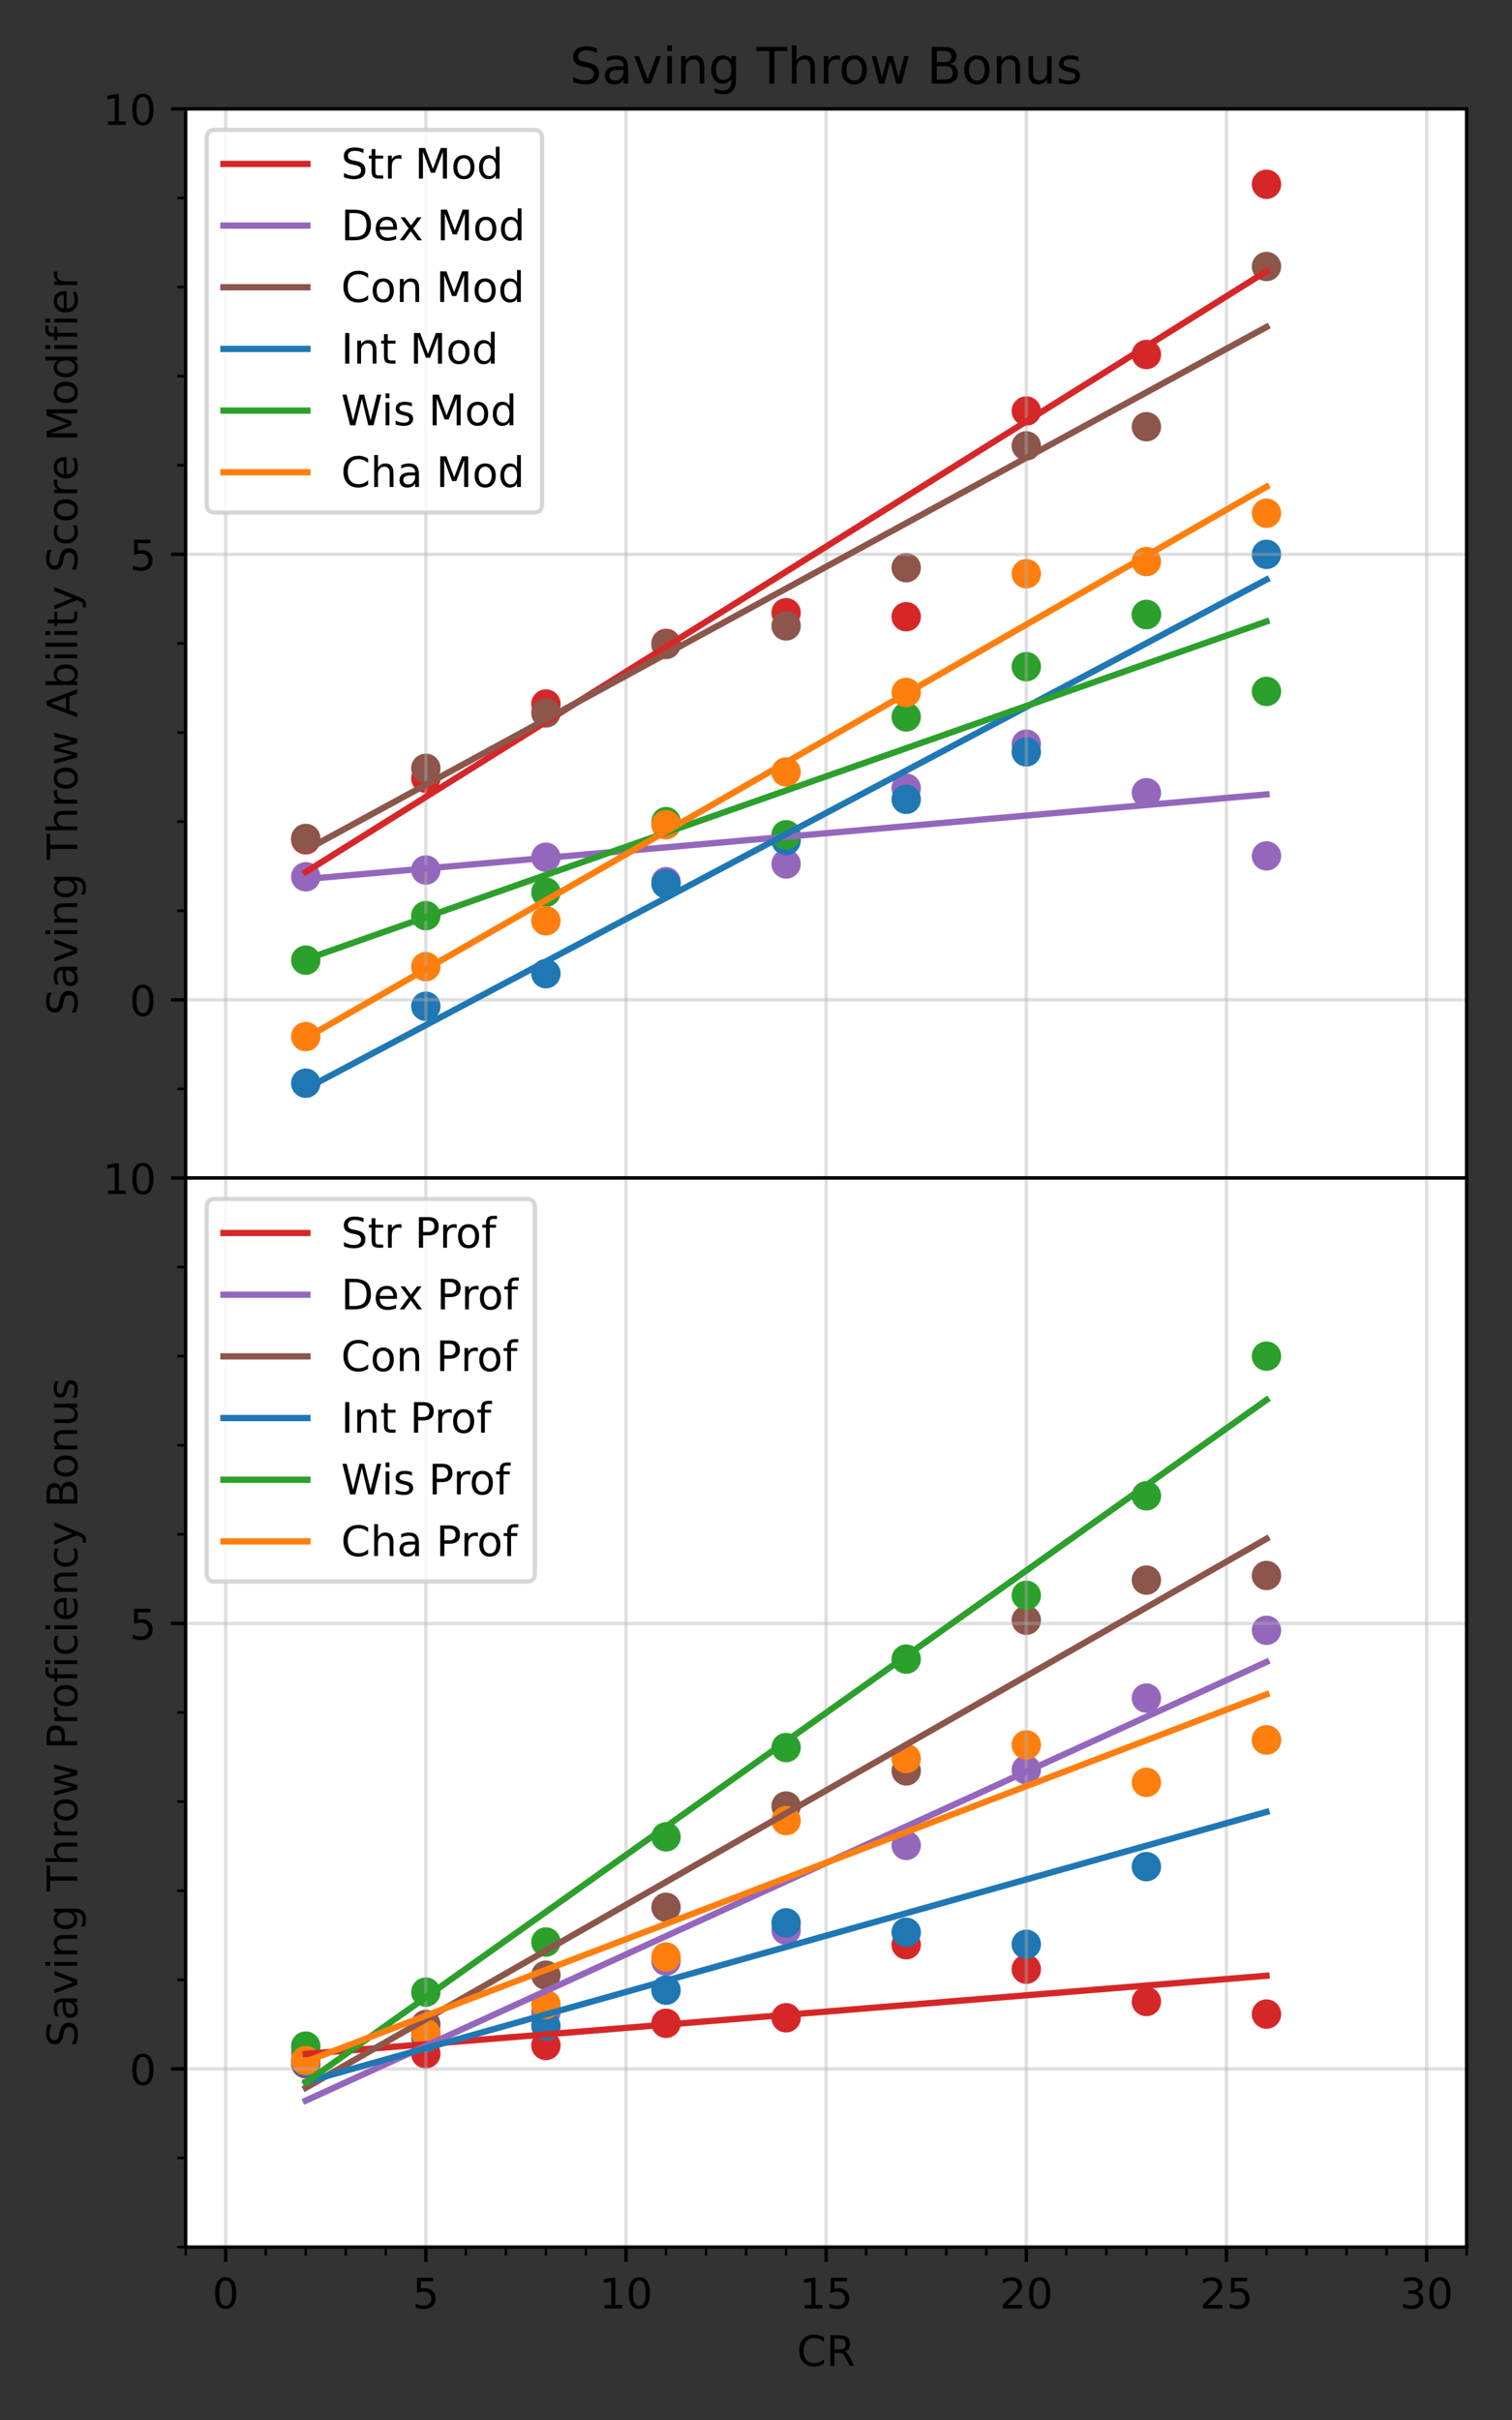 <?xml version="1.0" encoding="utf-8" standalone="no"?>
<!DOCTYPE svg PUBLIC "-//W3C//DTD SVG 1.1//EN"
  "http://www.w3.org/Graphics/SVG/1.1/DTD/svg11.dtd">
<!-- Created with matplotlib (https://matplotlib.org/) -->
<svg height="576pt" version="1.1" viewBox="0 0 360 576" width="360pt" xmlns="http://www.w3.org/2000/svg" xmlns:xlink="http://www.w3.org/1999/xlink">
 <rect x="0" y="0" width="360" height="576" fill="#333333" stroke="none"/>
 <defs>
  <style type="text/css">*{stroke-linecap:butt;stroke-linejoin:round;}</style>
 </defs>
 <g id="figure_1">
  <g id="patch_1">
   <path d="M 0 576 
L 360 576 
L 360 0 
L 0 0 
z
" style="fill:none;"/>
  </g>
  <g id="axes_1">
   <g id="patch_2">
    <path d="M 44.203 280.381 
L 349.2 280.381 
L 349.2 25.918 
L 44.203 25.918 
z
" style="fill:#ffffff;"/>
   </g>
   <g id="PathCollection_1">
    <defs>
     <path d="M 0 3 
C 0.796 3 1.559 2.684 2.121 2.121 
C 2.684 1.559 3 0.796 3 0 
C 3 -0.796 2.684 -1.559 2.121 -2.121 
C 1.559 -2.684 0.796 -3 0 -3 
C -0.796 -3 -1.559 -2.684 -2.121 -2.121 
C -2.684 -1.559 -3 -0.796 -3 0 
C -3 0.796 -2.684 1.559 -2.121 2.121 
C -1.559 2.684 -0.796 3 0 3 
z
" id="m07b6ee5484" style="stroke:#d62728;"/>
    </defs>
    <g clip-path="url(#pe036f67924)">
     <use style="fill:#d62728;stroke:#d62728;" x="72.797" xlink:href="#m07b6ee5484" y="199.875"/>
     <use style="fill:#d62728;stroke:#d62728;" x="101.39" xlink:href="#m07b6ee5484" y="185.229"/>
     <use style="fill:#d62728;stroke:#d62728;" x="129.983" xlink:href="#m07b6ee5484" y="167.569"/>
     <use style="fill:#d62728;stroke:#d62728;" x="158.577" xlink:href="#m07b6ee5484" y="153.15"/>
     <use style="fill:#d62728;stroke:#d62728;" x="187.17" xlink:href="#m07b6ee5484" y="145.849"/>
     <use style="fill:#d62728;stroke:#d62728;" x="215.764" xlink:href="#m07b6ee5484" y="146.788"/>
     <use style="fill:#d62728;stroke:#d62728;" x="244.357" xlink:href="#m07b6ee5484" y="97.832"/>
     <use style="fill:#d62728;stroke:#d62728;" x="272.951" xlink:href="#m07b6ee5484" y="84.376"/>
     <use style="fill:#d62728;stroke:#d62728;" x="301.544" xlink:href="#m07b6ee5484" y="43.861"/>
    </g>
   </g>
   <g id="PathCollection_2">
    <defs>
     <path d="M 0 3 
C 0.796 3 1.559 2.684 2.121 2.121 
C 2.684 1.559 3 0.796 3 0 
C 3 -0.796 2.684 -1.559 2.121 -2.121 
C 1.559 -2.684 0.796 -3 0 -3 
C -0.796 -3 -1.559 -2.684 -2.121 -2.121 
C -2.684 -1.559 -3 -0.796 -3 0 
C -3 0.796 -2.684 1.559 -2.121 2.121 
C -1.559 2.684 -0.796 3 0 3 
z
" id="m2732242d92" style="stroke:#9467bd;"/>
    </defs>
    <g clip-path="url(#pe036f67924)">
     <use style="fill:#9467bd;stroke:#9467bd;" x="72.797" xlink:href="#m2732242d92" y="208.69"/>
     <use style="fill:#9467bd;stroke:#9467bd;" x="101.39" xlink:href="#m2732242d92" y="207.069"/>
     <use style="fill:#9467bd;stroke:#9467bd;" x="129.983" xlink:href="#m2732242d92" y="204.042"/>
     <use style="fill:#9467bd;stroke:#9467bd;" x="158.577" xlink:href="#m2732242d92" y="209.861"/>
     <use style="fill:#9467bd;stroke:#9467bd;" x="187.17" xlink:href="#m2732242d92" y="205.641"/>
     <use style="fill:#9467bd;stroke:#9467bd;" x="215.764" xlink:href="#m2732242d92" y="187.608"/>
     <use style="fill:#9467bd;stroke:#9467bd;" x="244.357" xlink:href="#m2732242d92" y="177.121"/>
     <use style="fill:#9467bd;stroke:#9467bd;" x="272.951" xlink:href="#m2732242d92" y="188.683"/>
     <use style="fill:#9467bd;stroke:#9467bd;" x="301.544" xlink:href="#m2732242d92" y="203.716"/>
    </g>
   </g>
   <g id="PathCollection_3">
    <defs>
     <path d="M 0 3 
C 0.796 3 1.559 2.684 2.121 2.121 
C 2.684 1.559 3 0.796 3 0 
C 3 -0.796 2.684 -1.559 2.121 -2.121 
C 1.559 -2.684 0.796 -3 0 -3 
C -0.796 -3 -1.559 -2.684 -2.121 -2.121 
C -2.684 -1.559 -3 -0.796 -3 0 
C -3 0.796 -2.684 1.559 -2.121 2.121 
C -1.559 2.684 -0.796 3 0 3 
z
" id="m4035eaa568" style="stroke:#8c564b;"/>
    </defs>
    <g clip-path="url(#pe036f67924)">
     <use style="fill:#8c564b;stroke:#8c564b;" x="72.797" xlink:href="#m4035eaa568" y="199.567"/>
     <use style="fill:#8c564b;stroke:#8c564b;" x="101.39" xlink:href="#m4035eaa568" y="182.873"/>
     <use style="fill:#8c564b;stroke:#8c564b;" x="129.983" xlink:href="#m4035eaa568" y="169.69"/>
     <use style="fill:#8c564b;stroke:#8c564b;" x="158.577" xlink:href="#m4035eaa568" y="153.396"/>
     <use style="fill:#8c564b;stroke:#8c564b;" x="187.17" xlink:href="#m4035eaa568" y="148.978"/>
     <use style="fill:#8c564b;stroke:#8c564b;" x="215.764" xlink:href="#m4035eaa568" y="135.125"/>
     <use style="fill:#8c564b;stroke:#8c564b;" x="244.357" xlink:href="#m4035eaa568" y="106.129"/>
     <use style="fill:#8c564b;stroke:#8c564b;" x="272.951" xlink:href="#m4035eaa568" y="101.569"/>
     <use style="fill:#8c564b;stroke:#8c564b;" x="301.544" xlink:href="#m4035eaa568" y="63.435"/>
    </g>
   </g>
   <g id="PathCollection_4">
    <defs>
     <path d="M 0 3 
C 0.796 3 1.559 2.684 2.121 2.121 
C 2.684 1.559 3 0.796 3 0 
C 3 -0.796 2.684 -1.559 2.121 -2.121 
C 1.559 -2.684 0.796 -3 0 -3 
C -0.796 -3 -1.559 -2.684 -2.121 -2.121 
C -2.684 -1.559 -3 -0.796 -3 0 
C -3 0.796 -2.684 1.559 -2.121 2.121 
C -1.559 2.684 -0.796 3 0 3 
z
" id="mce1a896038" style="stroke:#1f77b4;"/>
    </defs>
    <g clip-path="url(#pe036f67924)">
     <use style="fill:#1f77b4;stroke:#1f77b4;" x="72.797" xlink:href="#mce1a896038" y="257.82"/>
     <use style="fill:#1f77b4;stroke:#1f77b4;" x="101.39" xlink:href="#mce1a896038" y="239.511"/>
     <use style="fill:#1f77b4;stroke:#1f77b4;" x="129.983" xlink:href="#mce1a896038" y="231.75"/>
     <use style="fill:#1f77b4;stroke:#1f77b4;" x="158.577" xlink:href="#mce1a896038" y="210.354"/>
     <use style="fill:#1f77b4;stroke:#1f77b4;" x="187.17" xlink:href="#mce1a896038" y="200.079"/>
     <use style="fill:#1f77b4;stroke:#1f77b4;" x="215.764" xlink:href="#mce1a896038" y="190.259"/>
     <use style="fill:#1f77b4;stroke:#1f77b4;" x="244.357" xlink:href="#mce1a896038" y="178.965"/>
     <use style="fill:#1f77b4;stroke:#1f77b4;" x="272.951" xlink:href="#mce1a896038" y="146.272"/>
     <use style="fill:#1f77b4;stroke:#1f77b4;" x="301.544" xlink:href="#mce1a896038" y="131.944"/>
    </g>
   </g>
   <g id="PathCollection_5">
    <defs>
     <path d="M 0 3 
C 0.796 3 1.559 2.684 2.121 2.121 
C 2.684 1.559 3 0.796 3 0 
C 3 -0.796 2.684 -1.559 2.121 -2.121 
C 1.559 -2.684 0.796 -3 0 -3 
C -0.796 -3 -1.559 -2.684 -2.121 -2.121 
C -2.684 -1.559 -3 -0.796 -3 0 
C -3 0.796 -2.684 1.559 -2.121 2.121 
C -1.559 2.684 -0.796 3 0 3 
z
" id="mc7951d9eec" style="stroke:#2ca02c;"/>
    </defs>
    <g clip-path="url(#pe036f67924)">
     <use style="fill:#2ca02c;stroke:#2ca02c;" x="72.797" xlink:href="#mc7951d9eec" y="228.539"/>
     <use style="fill:#2ca02c;stroke:#2ca02c;" x="101.39" xlink:href="#mc7951d9eec" y="217.943"/>
     <use style="fill:#2ca02c;stroke:#2ca02c;" x="129.983" xlink:href="#mc7951d9eec" y="212.383"/>
     <use style="fill:#2ca02c;stroke:#2ca02c;" x="158.577" xlink:href="#mc7951d9eec" y="195.56"/>
     <use style="fill:#2ca02c;stroke:#2ca02c;" x="187.17" xlink:href="#mc7951d9eec" y="198.689"/>
     <use style="fill:#2ca02c;stroke:#2ca02c;" x="215.764" xlink:href="#mc7951d9eec" y="170.644"/>
     <use style="fill:#2ca02c;stroke:#2ca02c;" x="244.357" xlink:href="#mc7951d9eec" y="158.681"/>
     <use style="fill:#2ca02c;stroke:#2ca02c;" x="272.951" xlink:href="#mc7951d9eec" y="146.272"/>
     <use style="fill:#2ca02c;stroke:#2ca02c;" x="301.544" xlink:href="#mc7951d9eec" y="164.568"/>
    </g>
   </g>
   <g id="PathCollection_6">
    <defs>
     <path d="M 0 3 
C 0.796 3 1.559 2.684 2.121 2.121 
C 2.684 1.559 3 0.796 3 0 
C 3 -0.796 2.684 -1.559 2.121 -2.121 
C 1.559 -2.684 0.796 -3 0 -3 
C -0.796 -3 -1.559 -2.684 -2.121 -2.121 
C -2.684 -1.559 -3 -0.796 -3 0 
C -3 0.796 -2.684 1.559 -2.121 2.121 
C -1.559 2.684 -0.796 3 0 3 
z
" id="m31f46dc112" style="stroke:#ff7f0e;"/>
    </defs>
    <g clip-path="url(#pe036f67924)">
     <use style="fill:#ff7f0e;stroke:#ff7f0e;" x="72.797" xlink:href="#m31f46dc112" y="246.724"/>
     <use style="fill:#ff7f0e;stroke:#ff7f0e;" x="101.39" xlink:href="#m31f46dc112" y="230.086"/>
     <use style="fill:#ff7f0e;stroke:#ff7f0e;" x="129.983" xlink:href="#m31f46dc112" y="219.168"/>
     <use style="fill:#ff7f0e;stroke:#ff7f0e;" x="158.577" xlink:href="#m31f46dc112" y="196.3"/>
     <use style="fill:#ff7f0e;stroke:#ff7f0e;" x="187.17" xlink:href="#m31f46dc112" y="183.741"/>
     <use style="fill:#ff7f0e;stroke:#ff7f0e;" x="215.764" xlink:href="#m31f46dc112" y="164.812"/>
     <use style="fill:#ff7f0e;stroke:#ff7f0e;" x="244.357" xlink:href="#m31f46dc112" y="136.554"/>
     <use style="fill:#ff7f0e;stroke:#ff7f0e;" x="272.951" xlink:href="#m31f46dc112" y="133.664"/>
     <use style="fill:#ff7f0e;stroke:#ff7f0e;" x="301.544" xlink:href="#m31f46dc112" y="122.157"/>
    </g>
   </g>
   <g id="matplotlib.axis_1">
    <g id="xtick_1">
     <g id="line2d_1">
      <path clip-path="url(#pe036f67924)" d="M 53.734 280.381 
L 53.734 25.918 
" style="fill:none;stroke:#b0b0b0;stroke-linecap:square;stroke-opacity:0.4;stroke-width:0.8;"/>
     </g>
     <g id="line2d_2">
      <defs>
       <path d="M 0 0 
L 0 3.5 
" id="md56aa06ca0" style="stroke:#000000;stroke-width:0.8;"/>
      </defs>
      <g>
       <use style="stroke:#000000;stroke-width:0.8;" x="53.734" xlink:href="#md56aa06ca0" y="280.381"/>
      </g>
     </g>
    </g>
    <g id="xtick_2">
     <g id="line2d_3">
      <path clip-path="url(#pe036f67924)" d="M 101.39 280.381 
L 101.39 25.918 
" style="fill:none;stroke:#b0b0b0;stroke-linecap:square;stroke-opacity:0.4;stroke-width:0.8;"/>
     </g>
     <g id="line2d_4">
      <g>
       <use style="stroke:#000000;stroke-width:0.8;" x="101.39" xlink:href="#md56aa06ca0" y="280.381"/>
      </g>
     </g>
    </g>
    <g id="xtick_3">
     <g id="line2d_5">
      <path clip-path="url(#pe036f67924)" d="M 149.046 280.381 
L 149.046 25.918 
" style="fill:none;stroke:#b0b0b0;stroke-linecap:square;stroke-opacity:0.4;stroke-width:0.8;"/>
     </g>
     <g id="line2d_6">
      <g>
       <use style="stroke:#000000;stroke-width:0.8;" x="149.046" xlink:href="#md56aa06ca0" y="280.381"/>
      </g>
     </g>
    </g>
    <g id="xtick_4">
     <g id="line2d_7">
      <path clip-path="url(#pe036f67924)" d="M 196.702 280.381 
L 196.702 25.918 
" style="fill:none;stroke:#b0b0b0;stroke-linecap:square;stroke-opacity:0.4;stroke-width:0.8;"/>
     </g>
     <g id="line2d_8">
      <g>
       <use style="stroke:#000000;stroke-width:0.8;" x="196.702" xlink:href="#md56aa06ca0" y="280.381"/>
      </g>
     </g>
    </g>
    <g id="xtick_5">
     <g id="line2d_9">
      <path clip-path="url(#pe036f67924)" d="M 244.357 280.381 
L 244.357 25.918 
" style="fill:none;stroke:#b0b0b0;stroke-linecap:square;stroke-opacity:0.4;stroke-width:0.8;"/>
     </g>
     <g id="line2d_10">
      <g>
       <use style="stroke:#000000;stroke-width:0.8;" x="244.357" xlink:href="#md56aa06ca0" y="280.381"/>
      </g>
     </g>
    </g>
    <g id="xtick_6">
     <g id="line2d_11">
      <path clip-path="url(#pe036f67924)" d="M 292.013 280.381 
L 292.013 25.918 
" style="fill:none;stroke:#b0b0b0;stroke-linecap:square;stroke-opacity:0.4;stroke-width:0.8;"/>
     </g>
     <g id="line2d_12">
      <g>
       <use style="stroke:#000000;stroke-width:0.8;" x="292.013" xlink:href="#md56aa06ca0" y="280.381"/>
      </g>
     </g>
    </g>
    <g id="xtick_7">
     <g id="line2d_13">
      <path clip-path="url(#pe036f67924)" d="M 339.669 280.381 
L 339.669 25.918 
" style="fill:none;stroke:#b0b0b0;stroke-linecap:square;stroke-opacity:0.4;stroke-width:0.8;"/>
     </g>
     <g id="line2d_14">
      <g>
       <use style="stroke:#000000;stroke-width:0.8;" x="339.669" xlink:href="#md56aa06ca0" y="280.381"/>
      </g>
     </g>
    </g>
    <g id="xtick_8">
     <g id="line2d_15">
      <defs>
       <path d="M 0 0 
L 0 2 
" id="md4bebcad92" style="stroke:#000000;stroke-width:0.6;"/>
      </defs>
      <g>
       <use style="stroke:#000000;stroke-width:0.6;" x="44.203" xlink:href="#md4bebcad92" y="280.381"/>
      </g>
     </g>
    </g>
    <g id="xtick_9">
     <g id="line2d_16">
      <g>
       <use style="stroke:#000000;stroke-width:0.6;" x="63.265" xlink:href="#md4bebcad92" y="280.381"/>
      </g>
     </g>
    </g>
    <g id="xtick_10">
     <g id="line2d_17">
      <g>
       <use style="stroke:#000000;stroke-width:0.6;" x="72.797" xlink:href="#md4bebcad92" y="280.381"/>
      </g>
     </g>
    </g>
    <g id="xtick_11">
     <g id="line2d_18">
      <g>
       <use style="stroke:#000000;stroke-width:0.6;" x="82.328" xlink:href="#md4bebcad92" y="280.381"/>
      </g>
     </g>
    </g>
    <g id="xtick_12">
     <g id="line2d_19">
      <g>
       <use style="stroke:#000000;stroke-width:0.6;" x="91.859" xlink:href="#md4bebcad92" y="280.381"/>
      </g>
     </g>
    </g>
    <g id="xtick_13">
     <g id="line2d_20">
      <g>
       <use style="stroke:#000000;stroke-width:0.6;" x="110.921" xlink:href="#md4bebcad92" y="280.381"/>
      </g>
     </g>
    </g>
    <g id="xtick_14">
     <g id="line2d_21">
      <g>
       <use style="stroke:#000000;stroke-width:0.6;" x="120.452" xlink:href="#md4bebcad92" y="280.381"/>
      </g>
     </g>
    </g>
    <g id="xtick_15">
     <g id="line2d_22">
      <g>
       <use style="stroke:#000000;stroke-width:0.6;" x="129.983" xlink:href="#md4bebcad92" y="280.381"/>
      </g>
     </g>
    </g>
    <g id="xtick_16">
     <g id="line2d_23">
      <g>
       <use style="stroke:#000000;stroke-width:0.6;" x="139.515" xlink:href="#md4bebcad92" y="280.381"/>
      </g>
     </g>
    </g>
    <g id="xtick_17">
     <g id="line2d_24">
      <g>
       <use style="stroke:#000000;stroke-width:0.6;" x="158.577" xlink:href="#md4bebcad92" y="280.381"/>
      </g>
     </g>
    </g>
    <g id="xtick_18">
     <g id="line2d_25">
      <g>
       <use style="stroke:#000000;stroke-width:0.6;" x="168.108" xlink:href="#md4bebcad92" y="280.381"/>
      </g>
     </g>
    </g>
    <g id="xtick_19">
     <g id="line2d_26">
      <g>
       <use style="stroke:#000000;stroke-width:0.6;" x="177.639" xlink:href="#md4bebcad92" y="280.381"/>
      </g>
     </g>
    </g>
    <g id="xtick_20">
     <g id="line2d_27">
      <g>
       <use style="stroke:#000000;stroke-width:0.6;" x="187.17" xlink:href="#md4bebcad92" y="280.381"/>
      </g>
     </g>
    </g>
    <g id="xtick_21">
     <g id="line2d_28">
      <g>
       <use style="stroke:#000000;stroke-width:0.6;" x="206.233" xlink:href="#md4bebcad92" y="280.381"/>
      </g>
     </g>
    </g>
    <g id="xtick_22">
     <g id="line2d_29">
      <g>
       <use style="stroke:#000000;stroke-width:0.6;" x="215.764" xlink:href="#md4bebcad92" y="280.381"/>
      </g>
     </g>
    </g>
    <g id="xtick_23">
     <g id="line2d_30">
      <g>
       <use style="stroke:#000000;stroke-width:0.6;" x="225.295" xlink:href="#md4bebcad92" y="280.381"/>
      </g>
     </g>
    </g>
    <g id="xtick_24">
     <g id="line2d_31">
      <g>
       <use style="stroke:#000000;stroke-width:0.6;" x="234.826" xlink:href="#md4bebcad92" y="280.381"/>
      </g>
     </g>
    </g>
    <g id="xtick_25">
     <g id="line2d_32">
      <g>
       <use style="stroke:#000000;stroke-width:0.6;" x="253.888" xlink:href="#md4bebcad92" y="280.381"/>
      </g>
     </g>
    </g>
    <g id="xtick_26">
     <g id="line2d_33">
      <g>
       <use style="stroke:#000000;stroke-width:0.6;" x="263.42" xlink:href="#md4bebcad92" y="280.381"/>
      </g>
     </g>
    </g>
    <g id="xtick_27">
     <g id="line2d_34">
      <g>
       <use style="stroke:#000000;stroke-width:0.6;" x="272.951" xlink:href="#md4bebcad92" y="280.381"/>
      </g>
     </g>
    </g>
    <g id="xtick_28">
     <g id="line2d_35">
      <g>
       <use style="stroke:#000000;stroke-width:0.6;" x="282.482" xlink:href="#md4bebcad92" y="280.381"/>
      </g>
     </g>
    </g>
    <g id="xtick_29">
     <g id="line2d_36">
      <g>
       <use style="stroke:#000000;stroke-width:0.6;" x="301.544" xlink:href="#md4bebcad92" y="280.381"/>
      </g>
     </g>
    </g>
    <g id="xtick_30">
     <g id="line2d_37">
      <g>
       <use style="stroke:#000000;stroke-width:0.6;" x="311.075" xlink:href="#md4bebcad92" y="280.381"/>
      </g>
     </g>
    </g>
    <g id="xtick_31">
     <g id="line2d_38">
      <g>
       <use style="stroke:#000000;stroke-width:0.6;" x="320.607" xlink:href="#md4bebcad92" y="280.381"/>
      </g>
     </g>
    </g>
    <g id="xtick_32">
     <g id="line2d_39">
      <g>
       <use style="stroke:#000000;stroke-width:0.6;" x="330.138" xlink:href="#md4bebcad92" y="280.381"/>
      </g>
     </g>
    </g>
    <g id="xtick_33">
     <g id="line2d_40">
      <g>
       <use style="stroke:#000000;stroke-width:0.6;" x="349.2" xlink:href="#md4bebcad92" y="280.381"/>
      </g>
     </g>
    </g>
   </g>
   <g id="matplotlib.axis_2">
    <g id="ytick_1">
     <g id="line2d_41">
      <path clip-path="url(#pe036f67924)" d="M 44.203 237.97 
L 349.2 237.97 
" style="fill:none;stroke:#b0b0b0;stroke-linecap:square;stroke-opacity:0.4;stroke-width:0.8;"/>
     </g>
     <g id="line2d_42">
      <defs>
       <path d="M 0 0 
L -3.5 0 
" id="md64fd99aa3" style="stroke:#000000;stroke-width:0.8;"/>
      </defs>
      <g>
       <use style="stroke:#000000;stroke-width:0.8;" x="44.203" xlink:href="#md64fd99aa3" y="237.97"/>
      </g>
     </g>
     <g id="text_1">
      <!-- 0 -->
      <g transform="translate(30.841 241.77)scale(0.1 -0.1)">
       <defs>
        <path d="M 31.781 66.406 
Q 24.172 66.406 20.328 58.906 
Q 16.5 51.422 16.5 36.375 
Q 16.5 21.391 20.328 13.891 
Q 24.172 6.391 31.781 6.391 
Q 39.453 6.391 43.281 13.891 
Q 47.125 21.391 47.125 36.375 
Q 47.125 51.422 43.281 58.906 
Q 39.453 66.406 31.781 66.406 
z
M 31.781 74.219 
Q 44.047 74.219 50.516 64.516 
Q 56.984 54.828 56.984 36.375 
Q 56.984 17.969 50.516 8.266 
Q 44.047 -1.422 31.781 -1.422 
Q 19.531 -1.422 13.062 8.266 
Q 6.594 17.969 6.594 36.375 
Q 6.594 54.828 13.062 64.516 
Q 19.531 74.219 31.781 74.219 
z
" id="DejaVuSans-48"/>
       </defs>
       <use xlink:href="#DejaVuSans-48"/>
      </g>
     </g>
    </g>
    <g id="ytick_2">
     <g id="line2d_43">
      <path clip-path="url(#pe036f67924)" d="M 44.203 131.944 
L 349.2 131.944 
" style="fill:none;stroke:#b0b0b0;stroke-linecap:square;stroke-opacity:0.4;stroke-width:0.8;"/>
     </g>
     <g id="line2d_44">
      <g>
       <use style="stroke:#000000;stroke-width:0.8;" x="44.203" xlink:href="#md64fd99aa3" y="131.944"/>
      </g>
     </g>
     <g id="text_2">
      <!-- 5 -->
      <g transform="translate(30.841 135.744)scale(0.1 -0.1)">
       <defs>
        <path d="M 10.797 72.906 
L 49.516 72.906 
L 49.516 64.594 
L 19.828 64.594 
L 19.828 46.734 
Q 21.969 47.469 24.109 47.828 
Q 26.266 48.188 28.422 48.188 
Q 40.625 48.188 47.75 41.5 
Q 54.891 34.812 54.891 23.391 
Q 54.891 11.625 47.562 5.094 
Q 40.234 -1.422 26.906 -1.422 
Q 22.312 -1.422 17.547 -0.641 
Q 12.797 0.141 7.719 1.703 
L 7.719 11.625 
Q 12.109 9.234 16.797 8.062 
Q 21.484 6.891 26.703 6.891 
Q 35.156 6.891 40.078 11.328 
Q 45.016 15.766 45.016 23.391 
Q 45.016 31 40.078 35.438 
Q 35.156 39.891 26.703 39.891 
Q 22.75 39.891 18.812 39.016 
Q 14.891 38.141 10.797 36.281 
z
" id="DejaVuSans-53"/>
       </defs>
       <use xlink:href="#DejaVuSans-53"/>
      </g>
     </g>
    </g>
    <g id="ytick_3">
     <g id="line2d_45">
      <path clip-path="url(#pe036f67924)" d="M 44.203 25.918 
L 349.2 25.918 
" style="fill:none;stroke:#b0b0b0;stroke-linecap:square;stroke-opacity:0.4;stroke-width:0.8;"/>
     </g>
     <g id="line2d_46">
      <g>
       <use style="stroke:#000000;stroke-width:0.8;" x="44.203" xlink:href="#md64fd99aa3" y="25.918"/>
      </g>
     </g>
     <g id="text_3">
      <!-- 10 -->
      <g transform="translate(24.478 29.717)scale(0.1 -0.1)">
       <defs>
        <path d="M 12.406 8.297 
L 28.516 8.297 
L 28.516 63.922 
L 10.984 60.406 
L 10.984 69.391 
L 28.422 72.906 
L 38.281 72.906 
L 38.281 8.297 
L 54.391 8.297 
L 54.391 0 
L 12.406 0 
z
" id="DejaVuSans-49"/>
       </defs>
       <use xlink:href="#DejaVuSans-49"/>
       <use x="63.623" xlink:href="#DejaVuSans-48"/>
      </g>
     </g>
    </g>
    <g id="ytick_4">
     <g id="line2d_47">
      <defs>
       <path d="M 0 0 
L -2 0 
" id="m95a75f6635" style="stroke:#000000;stroke-width:0.6;"/>
      </defs>
      <g>
       <use style="stroke:#000000;stroke-width:0.6;" x="44.203" xlink:href="#m95a75f6635" y="280.381"/>
      </g>
     </g>
    </g>
    <g id="ytick_5">
     <g id="line2d_48">
      <g>
       <use style="stroke:#000000;stroke-width:0.6;" x="44.203" xlink:href="#m95a75f6635" y="259.176"/>
      </g>
     </g>
    </g>
    <g id="ytick_6">
     <g id="line2d_49">
      <g>
       <use style="stroke:#000000;stroke-width:0.6;" x="44.203" xlink:href="#m95a75f6635" y="216.765"/>
      </g>
     </g>
    </g>
    <g id="ytick_7">
     <g id="line2d_50">
      <g>
       <use style="stroke:#000000;stroke-width:0.6;" x="44.203" xlink:href="#m95a75f6635" y="195.56"/>
      </g>
     </g>
    </g>
    <g id="ytick_8">
     <g id="line2d_51">
      <g>
       <use style="stroke:#000000;stroke-width:0.6;" x="44.203" xlink:href="#m95a75f6635" y="174.355"/>
      </g>
     </g>
    </g>
    <g id="ytick_9">
     <g id="line2d_52">
      <g>
       <use style="stroke:#000000;stroke-width:0.6;" x="44.203" xlink:href="#m95a75f6635" y="153.15"/>
      </g>
     </g>
    </g>
    <g id="ytick_10">
     <g id="line2d_53">
      <g>
       <use style="stroke:#000000;stroke-width:0.6;" x="44.203" xlink:href="#m95a75f6635" y="110.739"/>
      </g>
     </g>
    </g>
    <g id="ytick_11">
     <g id="line2d_54">
      <g>
       <use style="stroke:#000000;stroke-width:0.6;" x="44.203" xlink:href="#m95a75f6635" y="89.534"/>
      </g>
     </g>
    </g>
    <g id="ytick_12">
     <g id="line2d_55">
      <g>
       <use style="stroke:#000000;stroke-width:0.6;" x="44.203" xlink:href="#m95a75f6635" y="68.329"/>
      </g>
     </g>
    </g>
    <g id="ytick_13">
     <g id="line2d_56">
      <g>
       <use style="stroke:#000000;stroke-width:0.6;" x="44.203" xlink:href="#m95a75f6635" y="47.123"/>
      </g>
     </g>
    </g>
    <g id="text_4">
     <!-- Saving Throw Ability Score Modifier -->
     <g transform="translate(18.398 241.651)rotate(-90)scale(0.1 -0.1)">
      <defs>
       <path d="M 53.516 70.516 
L 53.516 60.891 
Q 47.906 63.578 42.922 64.891 
Q 37.938 66.219 33.297 66.219 
Q 25.25 66.219 20.875 63.094 
Q 16.5 59.969 16.5 54.203 
Q 16.5 49.359 19.406 46.891 
Q 22.312 44.438 30.422 42.922 
L 36.375 41.703 
Q 47.406 39.594 52.656 34.297 
Q 57.906 29 57.906 20.125 
Q 57.906 9.516 50.797 4.047 
Q 43.703 -1.422 29.984 -1.422 
Q 24.812 -1.422 18.969 -0.25 
Q 13.141 0.922 6.891 3.219 
L 6.891 13.375 
Q 12.891 10.016 18.656 8.297 
Q 24.422 6.594 29.984 6.594 
Q 38.422 6.594 43.016 9.906 
Q 47.609 13.234 47.609 19.391 
Q 47.609 24.75 44.312 27.781 
Q 41.016 30.812 33.5 32.328 
L 27.484 33.5 
Q 16.453 35.688 11.516 40.375 
Q 6.594 45.062 6.594 53.422 
Q 6.594 63.094 13.406 68.656 
Q 20.219 74.219 32.172 74.219 
Q 37.312 74.219 42.625 73.281 
Q 47.953 72.359 53.516 70.516 
z
" id="DejaVuSans-83"/>
       <path d="M 34.281 27.484 
Q 23.391 27.484 19.188 25 
Q 14.984 22.516 14.984 16.5 
Q 14.984 11.719 18.141 8.906 
Q 21.297 6.109 26.703 6.109 
Q 34.188 6.109 38.703 11.406 
Q 43.219 16.703 43.219 25.484 
L 43.219 27.484 
z
M 52.203 31.203 
L 52.203 0 
L 43.219 0 
L 43.219 8.297 
Q 40.141 3.328 35.547 0.953 
Q 30.953 -1.422 24.312 -1.422 
Q 15.922 -1.422 10.953 3.297 
Q 6 8.016 6 15.922 
Q 6 25.141 12.172 29.828 
Q 18.359 34.516 30.609 34.516 
L 43.219 34.516 
L 43.219 35.406 
Q 43.219 41.609 39.141 45 
Q 35.062 48.391 27.688 48.391 
Q 23 48.391 18.547 47.266 
Q 14.109 46.141 10.016 43.891 
L 10.016 52.203 
Q 14.938 54.109 19.578 55.047 
Q 24.219 56 28.609 56 
Q 40.484 56 46.344 49.844 
Q 52.203 43.703 52.203 31.203 
z
" id="DejaVuSans-97"/>
       <path d="M 2.984 54.688 
L 12.5 54.688 
L 29.594 8.797 
L 46.688 54.688 
L 56.203 54.688 
L 35.688 0 
L 23.484 0 
z
" id="DejaVuSans-118"/>
       <path d="M 9.422 54.688 
L 18.406 54.688 
L 18.406 0 
L 9.422 0 
z
M 9.422 75.984 
L 18.406 75.984 
L 18.406 64.594 
L 9.422 64.594 
z
" id="DejaVuSans-105"/>
       <path d="M 54.891 33.016 
L 54.891 0 
L 45.906 0 
L 45.906 32.719 
Q 45.906 40.484 42.875 44.328 
Q 39.844 48.188 33.797 48.188 
Q 26.516 48.188 22.312 43.547 
Q 18.109 38.922 18.109 30.906 
L 18.109 0 
L 9.078 0 
L 9.078 54.688 
L 18.109 54.688 
L 18.109 46.188 
Q 21.344 51.125 25.703 53.562 
Q 30.078 56 35.797 56 
Q 45.219 56 50.047 50.172 
Q 54.891 44.344 54.891 33.016 
z
" id="DejaVuSans-110"/>
       <path d="M 45.406 27.984 
Q 45.406 37.75 41.375 43.109 
Q 37.359 48.484 30.078 48.484 
Q 22.859 48.484 18.828 43.109 
Q 14.797 37.75 14.797 27.984 
Q 14.797 18.266 18.828 12.891 
Q 22.859 7.516 30.078 7.516 
Q 37.359 7.516 41.375 12.891 
Q 45.406 18.266 45.406 27.984 
z
M 54.391 6.781 
Q 54.391 -7.172 48.188 -13.984 
Q 42 -20.797 29.203 -20.797 
Q 24.469 -20.797 20.266 -20.094 
Q 16.062 -19.391 12.109 -17.922 
L 12.109 -9.188 
Q 16.062 -11.328 19.922 -12.344 
Q 23.781 -13.375 27.781 -13.375 
Q 36.625 -13.375 41.016 -8.766 
Q 45.406 -4.156 45.406 5.172 
L 45.406 9.625 
Q 42.625 4.781 38.281 2.391 
Q 33.938 0 27.875 0 
Q 17.828 0 11.672 7.656 
Q 5.516 15.328 5.516 27.984 
Q 5.516 40.672 11.672 48.328 
Q 17.828 56 27.875 56 
Q 33.938 56 38.281 53.609 
Q 42.625 51.219 45.406 46.391 
L 45.406 54.688 
L 54.391 54.688 
z
" id="DejaVuSans-103"/>
       <path id="DejaVuSans-32"/>
       <path d="M -0.297 72.906 
L 61.375 72.906 
L 61.375 64.594 
L 35.5 64.594 
L 35.5 0 
L 25.594 0 
L 25.594 64.594 
L -0.297 64.594 
z
" id="DejaVuSans-84"/>
       <path d="M 54.891 33.016 
L 54.891 0 
L 45.906 0 
L 45.906 32.719 
Q 45.906 40.484 42.875 44.328 
Q 39.844 48.188 33.797 48.188 
Q 26.516 48.188 22.312 43.547 
Q 18.109 38.922 18.109 30.906 
L 18.109 0 
L 9.078 0 
L 9.078 75.984 
L 18.109 75.984 
L 18.109 46.188 
Q 21.344 51.125 25.703 53.562 
Q 30.078 56 35.797 56 
Q 45.219 56 50.047 50.172 
Q 54.891 44.344 54.891 33.016 
z
" id="DejaVuSans-104"/>
       <path d="M 41.109 46.297 
Q 39.594 47.172 37.812 47.578 
Q 36.031 48 33.891 48 
Q 26.266 48 22.188 43.047 
Q 18.109 38.094 18.109 28.812 
L 18.109 0 
L 9.078 0 
L 9.078 54.688 
L 18.109 54.688 
L 18.109 46.188 
Q 20.953 51.172 25.484 53.578 
Q 30.031 56 36.531 56 
Q 37.453 56 38.578 55.875 
Q 39.703 55.766 41.062 55.516 
z
" id="DejaVuSans-114"/>
       <path d="M 30.609 48.391 
Q 23.391 48.391 19.188 42.75 
Q 14.984 37.109 14.984 27.297 
Q 14.984 17.484 19.156 11.844 
Q 23.344 6.203 30.609 6.203 
Q 37.797 6.203 41.984 11.859 
Q 46.188 17.531 46.188 27.297 
Q 46.188 37.016 41.984 42.703 
Q 37.797 48.391 30.609 48.391 
z
M 30.609 56 
Q 42.328 56 49.016 48.375 
Q 55.719 40.766 55.719 27.297 
Q 55.719 13.875 49.016 6.219 
Q 42.328 -1.422 30.609 -1.422 
Q 18.844 -1.422 12.172 6.219 
Q 5.516 13.875 5.516 27.297 
Q 5.516 40.766 12.172 48.375 
Q 18.844 56 30.609 56 
z
" id="DejaVuSans-111"/>
       <path d="M 4.203 54.688 
L 13.188 54.688 
L 24.422 12.016 
L 35.594 54.688 
L 46.188 54.688 
L 57.422 12.016 
L 68.609 54.688 
L 77.594 54.688 
L 63.281 0 
L 52.688 0 
L 40.922 44.828 
L 29.109 0 
L 18.5 0 
z
" id="DejaVuSans-119"/>
       <path d="M 34.188 63.188 
L 20.797 26.906 
L 47.609 26.906 
z
M 28.609 72.906 
L 39.797 72.906 
L 67.578 0 
L 57.328 0 
L 50.688 18.703 
L 17.828 18.703 
L 11.188 0 
L 0.781 0 
z
" id="DejaVuSans-65"/>
       <path d="M 48.688 27.297 
Q 48.688 37.203 44.609 42.844 
Q 40.531 48.484 33.406 48.484 
Q 26.266 48.484 22.188 42.844 
Q 18.109 37.203 18.109 27.297 
Q 18.109 17.391 22.188 11.75 
Q 26.266 6.109 33.406 6.109 
Q 40.531 6.109 44.609 11.75 
Q 48.688 17.391 48.688 27.297 
z
M 18.109 46.391 
Q 20.953 51.266 25.266 53.625 
Q 29.594 56 35.594 56 
Q 45.562 56 51.781 48.094 
Q 58.016 40.188 58.016 27.297 
Q 58.016 14.406 51.781 6.484 
Q 45.562 -1.422 35.594 -1.422 
Q 29.594 -1.422 25.266 0.953 
Q 20.953 3.328 18.109 8.203 
L 18.109 0 
L 9.078 0 
L 9.078 75.984 
L 18.109 75.984 
z
" id="DejaVuSans-98"/>
       <path d="M 9.422 75.984 
L 18.406 75.984 
L 18.406 0 
L 9.422 0 
z
" id="DejaVuSans-108"/>
       <path d="M 18.312 70.219 
L 18.312 54.688 
L 36.812 54.688 
L 36.812 47.703 
L 18.312 47.703 
L 18.312 18.016 
Q 18.312 11.328 20.141 9.422 
Q 21.969 7.516 27.594 7.516 
L 36.812 7.516 
L 36.812 0 
L 27.594 0 
Q 17.188 0 13.234 3.875 
Q 9.281 7.766 9.281 18.016 
L 9.281 47.703 
L 2.688 47.703 
L 2.688 54.688 
L 9.281 54.688 
L 9.281 70.219 
z
" id="DejaVuSans-116"/>
       <path d="M 32.172 -5.078 
Q 28.375 -14.844 24.75 -17.812 
Q 21.141 -20.797 15.094 -20.797 
L 7.906 -20.797 
L 7.906 -13.281 
L 13.188 -13.281 
Q 16.891 -13.281 18.938 -11.516 
Q 21 -9.766 23.484 -3.219 
L 25.094 0.875 
L 2.984 54.688 
L 12.5 54.688 
L 29.594 11.922 
L 46.688 54.688 
L 56.203 54.688 
z
" id="DejaVuSans-121"/>
       <path d="M 48.781 52.594 
L 48.781 44.188 
Q 44.969 46.297 41.141 47.344 
Q 37.312 48.391 33.406 48.391 
Q 24.656 48.391 19.812 42.844 
Q 14.984 37.312 14.984 27.297 
Q 14.984 17.281 19.812 11.734 
Q 24.656 6.203 33.406 6.203 
Q 37.312 6.203 41.141 7.25 
Q 44.969 8.297 48.781 10.406 
L 48.781 2.094 
Q 45.016 0.344 40.984 -0.531 
Q 36.969 -1.422 32.422 -1.422 
Q 20.062 -1.422 12.781 6.344 
Q 5.516 14.109 5.516 27.297 
Q 5.516 40.672 12.859 48.328 
Q 20.219 56 33.016 56 
Q 37.156 56 41.109 55.141 
Q 45.062 54.297 48.781 52.594 
z
" id="DejaVuSans-99"/>
       <path d="M 56.203 29.594 
L 56.203 25.203 
L 14.891 25.203 
Q 15.484 15.922 20.484 11.062 
Q 25.484 6.203 34.422 6.203 
Q 39.594 6.203 44.453 7.469 
Q 49.312 8.734 54.109 11.281 
L 54.109 2.781 
Q 49.266 0.734 44.188 -0.344 
Q 39.109 -1.422 33.891 -1.422 
Q 20.797 -1.422 13.156 6.188 
Q 5.516 13.812 5.516 26.812 
Q 5.516 40.234 12.766 48.109 
Q 20.016 56 32.328 56 
Q 43.359 56 49.781 48.891 
Q 56.203 41.797 56.203 29.594 
z
M 47.219 32.234 
Q 47.125 39.594 43.094 43.984 
Q 39.062 48.391 32.422 48.391 
Q 24.906 48.391 20.391 44.141 
Q 15.875 39.891 15.188 32.172 
z
" id="DejaVuSans-101"/>
       <path d="M 9.812 72.906 
L 24.516 72.906 
L 43.109 23.297 
L 61.812 72.906 
L 76.516 72.906 
L 76.516 0 
L 66.891 0 
L 66.891 64.016 
L 48.094 14.016 
L 38.188 14.016 
L 19.391 64.016 
L 19.391 0 
L 9.812 0 
z
" id="DejaVuSans-77"/>
       <path d="M 45.406 46.391 
L 45.406 75.984 
L 54.391 75.984 
L 54.391 0 
L 45.406 0 
L 45.406 8.203 
Q 42.578 3.328 38.25 0.953 
Q 33.938 -1.422 27.875 -1.422 
Q 17.969 -1.422 11.734 6.484 
Q 5.516 14.406 5.516 27.297 
Q 5.516 40.188 11.734 48.094 
Q 17.969 56 27.875 56 
Q 33.938 56 38.25 53.625 
Q 42.578 51.266 45.406 46.391 
z
M 14.797 27.297 
Q 14.797 17.391 18.875 11.75 
Q 22.953 6.109 30.078 6.109 
Q 37.203 6.109 41.297 11.75 
Q 45.406 17.391 45.406 27.297 
Q 45.406 37.203 41.297 42.844 
Q 37.203 48.484 30.078 48.484 
Q 22.953 48.484 18.875 42.844 
Q 14.797 37.203 14.797 27.297 
z
" id="DejaVuSans-100"/>
       <path d="M 37.109 75.984 
L 37.109 68.5 
L 28.516 68.5 
Q 23.688 68.5 21.797 66.547 
Q 19.922 64.594 19.922 59.516 
L 19.922 54.688 
L 34.719 54.688 
L 34.719 47.703 
L 19.922 47.703 
L 19.922 0 
L 10.891 0 
L 10.891 47.703 
L 2.297 47.703 
L 2.297 54.688 
L 10.891 54.688 
L 10.891 58.5 
Q 10.891 67.625 15.141 71.797 
Q 19.391 75.984 28.609 75.984 
z
" id="DejaVuSans-102"/>
      </defs>
      <use xlink:href="#DejaVuSans-83"/>
      <use x="63.477" xlink:href="#DejaVuSans-97"/>
      <use x="124.756" xlink:href="#DejaVuSans-118"/>
      <use x="183.936" xlink:href="#DejaVuSans-105"/>
      <use x="211.719" xlink:href="#DejaVuSans-110"/>
      <use x="275.098" xlink:href="#DejaVuSans-103"/>
      <use x="338.574" xlink:href="#DejaVuSans-32"/>
      <use x="370.361" xlink:href="#DejaVuSans-84"/>
      <use x="431.445" xlink:href="#DejaVuSans-104"/>
      <use x="494.824" xlink:href="#DejaVuSans-114"/>
      <use x="533.688" xlink:href="#DejaVuSans-111"/>
      <use x="594.869" xlink:href="#DejaVuSans-119"/>
      <use x="676.656" xlink:href="#DejaVuSans-32"/>
      <use x="708.443" xlink:href="#DejaVuSans-65"/>
      <use x="776.852" xlink:href="#DejaVuSans-98"/>
      <use x="840.328" xlink:href="#DejaVuSans-105"/>
      <use x="868.111" xlink:href="#DejaVuSans-108"/>
      <use x="895.895" xlink:href="#DejaVuSans-105"/>
      <use x="923.678" xlink:href="#DejaVuSans-116"/>
      <use x="962.887" xlink:href="#DejaVuSans-121"/>
      <use x="1022.066" xlink:href="#DejaVuSans-32"/>
      <use x="1053.854" xlink:href="#DejaVuSans-83"/>
      <use x="1117.33" xlink:href="#DejaVuSans-99"/>
      <use x="1172.311" xlink:href="#DejaVuSans-111"/>
      <use x="1233.492" xlink:href="#DejaVuSans-114"/>
      <use x="1272.355" xlink:href="#DejaVuSans-101"/>
      <use x="1333.879" xlink:href="#DejaVuSans-32"/>
      <use x="1365.666" xlink:href="#DejaVuSans-77"/>
      <use x="1451.945" xlink:href="#DejaVuSans-111"/>
      <use x="1513.127" xlink:href="#DejaVuSans-100"/>
      <use x="1576.604" xlink:href="#DejaVuSans-105"/>
      <use x="1604.387" xlink:href="#DejaVuSans-102"/>
      <use x="1639.592" xlink:href="#DejaVuSans-105"/>
      <use x="1667.375" xlink:href="#DejaVuSans-101"/>
      <use x="1728.898" xlink:href="#DejaVuSans-114"/>
     </g>
    </g>
   </g>
   <g id="line2d_57">
    <path clip-path="url(#pe036f67924)" d="M 72.797 207.556 
L 101.39 189.681 
L 129.983 171.807 
L 158.577 153.933 
L 187.17 136.059 
L 215.764 118.185 
L 244.357 100.31 
L 272.951 82.436 
L 301.544 64.562 
" style="fill:none;stroke:#d62728;stroke-linecap:square;stroke-width:1.5;"/>
   </g>
   <g id="line2d_58">
    <path clip-path="url(#pe036f67924)" d="M 72.797 209.236 
L 101.39 206.716 
L 129.983 204.197 
L 158.577 201.678 
L 187.17 199.159 
L 215.764 196.64 
L 244.357 194.121 
L 272.951 191.601 
L 301.544 189.082 
" style="fill:none;stroke:#9467bd;stroke-linecap:square;stroke-width:1.5;"/>
   </g>
   <g id="line2d_59">
    <path clip-path="url(#pe036f67924)" d="M 72.797 202.34 
L 101.39 186.776 
L 129.983 171.212 
L 158.577 155.649 
L 187.17 140.085 
L 215.764 124.521 
L 244.357 108.957 
L 272.951 93.393 
L 301.544 77.829 
" style="fill:none;stroke:#8c564b;stroke-linecap:square;stroke-width:1.5;"/>
   </g>
   <g id="line2d_60">
    <path clip-path="url(#pe036f67924)" d="M 72.797 259.143 
L 101.39 243.995 
L 129.983 228.847 
L 158.577 213.699 
L 187.17 198.55 
L 215.764 183.402 
L 244.357 168.254 
L 272.951 153.106 
L 301.544 137.958 
" style="fill:none;stroke:#1f77b4;stroke-linecap:square;stroke-width:1.5;"/>
   </g>
   <g id="line2d_61">
    <path clip-path="url(#pe036f67924)" d="M 72.797 228.357 
L 101.39 218.303 
L 129.983 208.249 
L 158.577 198.196 
L 187.17 188.142 
L 215.764 178.088 
L 244.357 168.035 
L 272.951 157.981 
L 301.544 147.928 
" style="fill:none;stroke:#2ca02c;stroke-linecap:square;stroke-width:1.5;"/>
   </g>
   <g id="line2d_62">
    <path clip-path="url(#pe036f67924)" d="M 72.797 247.084 
L 101.39 230.68 
L 129.983 214.276 
L 158.577 197.872 
L 187.17 181.467 
L 215.764 165.063 
L 244.357 148.659 
L 272.951 132.255 
L 301.544 115.851 
" style="fill:none;stroke:#ff7f0e;stroke-linecap:square;stroke-width:1.5;"/>
   </g>
   <g id="patch_3">
    <path d="M 44.203 280.381 
L 44.203 25.918 
" style="fill:none;stroke:#000000;stroke-linecap:square;stroke-linejoin:miter;stroke-width:0.8;"/>
   </g>
   <g id="patch_4">
    <path d="M 349.2 280.381 
L 349.2 25.918 
" style="fill:none;stroke:#000000;stroke-linecap:square;stroke-linejoin:miter;stroke-width:0.8;"/>
   </g>
   <g id="patch_5">
    <path d="M 44.203 280.381 
L 349.2 280.381 
" style="fill:none;stroke:#000000;stroke-linecap:square;stroke-linejoin:miter;stroke-width:0.8;"/>
   </g>
   <g id="patch_6">
    <path d="M 44.203 25.918 
L 349.2 25.918 
" style="fill:none;stroke:#000000;stroke-linecap:square;stroke-linejoin:miter;stroke-width:0.8;"/>
   </g>
   <g id="text_5">
    <!-- Saving Throw Bonus -->
    <g transform="translate(135.677 19.918)scale(0.12 -0.12)">
     <defs>
      <path d="M 19.672 34.812 
L 19.672 8.109 
L 35.5 8.109 
Q 43.453 8.109 47.281 11.406 
Q 51.125 14.703 51.125 21.484 
Q 51.125 28.328 47.281 31.562 
Q 43.453 34.812 35.5 34.812 
z
M 19.672 64.797 
L 19.672 42.828 
L 34.281 42.828 
Q 41.5 42.828 45.031 45.531 
Q 48.578 48.25 48.578 53.812 
Q 48.578 59.328 45.031 62.062 
Q 41.5 64.797 34.281 64.797 
z
M 9.812 72.906 
L 35.016 72.906 
Q 46.297 72.906 52.391 68.219 
Q 58.5 63.531 58.5 54.891 
Q 58.5 48.188 55.375 44.234 
Q 52.25 40.281 46.188 39.312 
Q 53.469 37.75 57.5 32.781 
Q 61.531 27.828 61.531 20.406 
Q 61.531 10.641 54.891 5.312 
Q 48.25 0 35.984 0 
L 9.812 0 
z
" id="DejaVuSans-66"/>
      <path d="M 8.5 21.578 
L 8.5 54.688 
L 17.484 54.688 
L 17.484 21.922 
Q 17.484 14.156 20.5 10.266 
Q 23.531 6.391 29.594 6.391 
Q 36.859 6.391 41.078 11.031 
Q 45.312 15.672 45.312 23.688 
L 45.312 54.688 
L 54.297 54.688 
L 54.297 0 
L 45.312 0 
L 45.312 8.406 
Q 42.047 3.422 37.719 1 
Q 33.406 -1.422 27.688 -1.422 
Q 18.266 -1.422 13.375 4.438 
Q 8.5 10.297 8.5 21.578 
z
M 31.109 56 
z
" id="DejaVuSans-117"/>
      <path d="M 44.281 53.078 
L 44.281 44.578 
Q 40.484 46.531 36.375 47.5 
Q 32.281 48.484 27.875 48.484 
Q 21.188 48.484 17.844 46.438 
Q 14.5 44.391 14.5 40.281 
Q 14.5 37.156 16.891 35.375 
Q 19.281 33.594 26.516 31.984 
L 29.594 31.297 
Q 39.156 29.25 43.188 25.516 
Q 47.219 21.781 47.219 15.094 
Q 47.219 7.469 41.188 3.016 
Q 35.156 -1.422 24.609 -1.422 
Q 20.219 -1.422 15.453 -0.562 
Q 10.688 0.297 5.422 2 
L 5.422 11.281 
Q 10.406 8.688 15.234 7.391 
Q 20.062 6.109 24.812 6.109 
Q 31.156 6.109 34.562 8.281 
Q 37.984 10.453 37.984 14.406 
Q 37.984 18.062 35.516 20.016 
Q 33.062 21.969 24.703 23.781 
L 21.578 24.516 
Q 13.234 26.266 9.516 29.906 
Q 5.812 33.547 5.812 39.891 
Q 5.812 47.609 11.281 51.797 
Q 16.75 56 26.812 56 
Q 31.781 56 36.172 55.266 
Q 40.578 54.547 44.281 53.078 
z
" id="DejaVuSans-115"/>
     </defs>
     <use xlink:href="#DejaVuSans-83"/>
     <use x="63.477" xlink:href="#DejaVuSans-97"/>
     <use x="124.756" xlink:href="#DejaVuSans-118"/>
     <use x="183.936" xlink:href="#DejaVuSans-105"/>
     <use x="211.719" xlink:href="#DejaVuSans-110"/>
     <use x="275.098" xlink:href="#DejaVuSans-103"/>
     <use x="338.574" xlink:href="#DejaVuSans-32"/>
     <use x="370.361" xlink:href="#DejaVuSans-84"/>
     <use x="431.445" xlink:href="#DejaVuSans-104"/>
     <use x="494.824" xlink:href="#DejaVuSans-114"/>
     <use x="533.688" xlink:href="#DejaVuSans-111"/>
     <use x="594.869" xlink:href="#DejaVuSans-119"/>
     <use x="676.656" xlink:href="#DejaVuSans-32"/>
     <use x="708.443" xlink:href="#DejaVuSans-66"/>
     <use x="777.047" xlink:href="#DejaVuSans-111"/>
     <use x="838.229" xlink:href="#DejaVuSans-110"/>
     <use x="901.607" xlink:href="#DejaVuSans-117"/>
     <use x="964.986" xlink:href="#DejaVuSans-115"/>
    </g>
   </g>
   <g id="legend_1">
    <g id="patch_7">
     <path d="M 51.203 121.987 
L 127.073 121.987 
Q 129.073 121.987 129.073 119.987 
L 129.073 32.918 
Q 129.073 30.918 127.073 30.918 
L 51.203 30.918 
Q 49.203 30.918 49.203 32.918 
L 49.203 119.987 
Q 49.203 121.987 51.203 121.987 
z
" style="fill:#ffffff;opacity:0.8;stroke:#cccccc;stroke-linejoin:miter;"/>
    </g>
    <g id="line2d_63">
     <path d="M 53.203 39.017 
L 73.203 39.017 
" style="fill:none;stroke:#d62728;stroke-linecap:square;stroke-width:1.5;"/>
    </g>
    <g id="line2d_64"/>
    <g id="text_6">
     <!-- Str Mod -->
     <g transform="translate(81.203 42.517)scale(0.1 -0.1)">
      <use xlink:href="#DejaVuSans-83"/>
      <use x="63.477" xlink:href="#DejaVuSans-116"/>
      <use x="102.686" xlink:href="#DejaVuSans-114"/>
      <use x="143.799" xlink:href="#DejaVuSans-32"/>
      <use x="175.586" xlink:href="#DejaVuSans-77"/>
      <use x="261.865" xlink:href="#DejaVuSans-111"/>
      <use x="323.047" xlink:href="#DejaVuSans-100"/>
     </g>
    </g>
    <g id="line2d_65">
     <path d="M 53.203 53.695 
L 73.203 53.695 
" style="fill:none;stroke:#9467bd;stroke-linecap:square;stroke-width:1.5;"/>
    </g>
    <g id="line2d_66"/>
    <g id="text_7">
     <!-- Dex Mod -->
     <g transform="translate(81.203 57.195)scale(0.1 -0.1)">
      <defs>
       <path d="M 19.672 64.797 
L 19.672 8.109 
L 31.594 8.109 
Q 46.688 8.109 53.688 14.938 
Q 60.688 21.781 60.688 36.531 
Q 60.688 51.172 53.688 57.984 
Q 46.688 64.797 31.594 64.797 
z
M 9.812 72.906 
L 30.078 72.906 
Q 51.266 72.906 61.172 64.094 
Q 71.094 55.281 71.094 36.531 
Q 71.094 17.672 61.125 8.828 
Q 51.172 0 30.078 0 
L 9.812 0 
z
" id="DejaVuSans-68"/>
       <path d="M 54.891 54.688 
L 35.109 28.078 
L 55.906 0 
L 45.312 0 
L 29.391 21.484 
L 13.484 0 
L 2.875 0 
L 24.125 28.609 
L 4.688 54.688 
L 15.281 54.688 
L 29.781 35.203 
L 44.281 54.688 
z
" id="DejaVuSans-120"/>
      </defs>
      <use xlink:href="#DejaVuSans-68"/>
      <use x="77.002" xlink:href="#DejaVuSans-101"/>
      <use x="136.775" xlink:href="#DejaVuSans-120"/>
      <use x="195.955" xlink:href="#DejaVuSans-32"/>
      <use x="227.742" xlink:href="#DejaVuSans-77"/>
      <use x="314.021" xlink:href="#DejaVuSans-111"/>
      <use x="375.203" xlink:href="#DejaVuSans-100"/>
     </g>
    </g>
    <g id="line2d_67">
     <path d="M 53.203 68.373 
L 73.203 68.373 
" style="fill:none;stroke:#8c564b;stroke-linecap:square;stroke-width:1.5;"/>
    </g>
    <g id="line2d_68"/>
    <g id="text_8">
     <!-- Con Mod -->
     <g transform="translate(81.203 71.873)scale(0.1 -0.1)">
      <defs>
       <path d="M 64.406 67.281 
L 64.406 56.891 
Q 59.422 61.531 53.781 63.812 
Q 48.141 66.109 41.797 66.109 
Q 29.297 66.109 22.656 58.469 
Q 16.016 50.828 16.016 36.375 
Q 16.016 21.969 22.656 14.328 
Q 29.297 6.688 41.797 6.688 
Q 48.141 6.688 53.781 8.984 
Q 59.422 11.281 64.406 15.922 
L 64.406 5.609 
Q 59.234 2.094 53.438 0.328 
Q 47.656 -1.422 41.219 -1.422 
Q 24.656 -1.422 15.125 8.703 
Q 5.609 18.844 5.609 36.375 
Q 5.609 53.953 15.125 64.078 
Q 24.656 74.219 41.219 74.219 
Q 47.75 74.219 53.531 72.484 
Q 59.328 70.75 64.406 67.281 
z
" id="DejaVuSans-67"/>
      </defs>
      <use xlink:href="#DejaVuSans-67"/>
      <use x="69.824" xlink:href="#DejaVuSans-111"/>
      <use x="131.006" xlink:href="#DejaVuSans-110"/>
      <use x="194.385" xlink:href="#DejaVuSans-32"/>
      <use x="226.172" xlink:href="#DejaVuSans-77"/>
      <use x="312.451" xlink:href="#DejaVuSans-111"/>
      <use x="373.633" xlink:href="#DejaVuSans-100"/>
     </g>
    </g>
    <g id="line2d_69">
     <path d="M 53.203 83.051 
L 73.203 83.051 
" style="fill:none;stroke:#1f77b4;stroke-linecap:square;stroke-width:1.5;"/>
    </g>
    <g id="line2d_70"/>
    <g id="text_9">
     <!-- Int Mod -->
     <g transform="translate(81.203 86.551)scale(0.1 -0.1)">
      <defs>
       <path d="M 9.812 72.906 
L 19.672 72.906 
L 19.672 0 
L 9.812 0 
z
" id="DejaVuSans-73"/>
      </defs>
      <use xlink:href="#DejaVuSans-73"/>
      <use x="29.492" xlink:href="#DejaVuSans-110"/>
      <use x="92.871" xlink:href="#DejaVuSans-116"/>
      <use x="132.08" xlink:href="#DejaVuSans-32"/>
      <use x="163.867" xlink:href="#DejaVuSans-77"/>
      <use x="250.146" xlink:href="#DejaVuSans-111"/>
      <use x="311.328" xlink:href="#DejaVuSans-100"/>
     </g>
    </g>
    <g id="line2d_71">
     <path d="M 53.203 97.729 
L 73.203 97.729 
" style="fill:none;stroke:#2ca02c;stroke-linecap:square;stroke-width:1.5;"/>
    </g>
    <g id="line2d_72"/>
    <g id="text_10">
     <!-- Wis Mod -->
     <g transform="translate(81.203 101.229)scale(0.1 -0.1)">
      <defs>
       <path d="M 3.328 72.906 
L 13.281 72.906 
L 28.609 11.281 
L 43.891 72.906 
L 54.984 72.906 
L 70.312 11.281 
L 85.594 72.906 
L 95.609 72.906 
L 77.297 0 
L 64.891 0 
L 49.516 63.281 
L 33.984 0 
L 21.578 0 
z
" id="DejaVuSans-87"/>
      </defs>
      <use xlink:href="#DejaVuSans-87"/>
      <use x="96.627" xlink:href="#DejaVuSans-105"/>
      <use x="124.41" xlink:href="#DejaVuSans-115"/>
      <use x="176.51" xlink:href="#DejaVuSans-32"/>
      <use x="208.297" xlink:href="#DejaVuSans-77"/>
      <use x="294.576" xlink:href="#DejaVuSans-111"/>
      <use x="355.758" xlink:href="#DejaVuSans-100"/>
     </g>
    </g>
    <g id="line2d_73">
     <path d="M 53.203 112.407 
L 73.203 112.407 
" style="fill:none;stroke:#ff7f0e;stroke-linecap:square;stroke-width:1.5;"/>
    </g>
    <g id="line2d_74"/>
    <g id="text_11">
     <!-- Cha Mod -->
     <g transform="translate(81.203 115.907)scale(0.1 -0.1)">
      <use xlink:href="#DejaVuSans-67"/>
      <use x="69.824" xlink:href="#DejaVuSans-104"/>
      <use x="133.203" xlink:href="#DejaVuSans-97"/>
      <use x="194.482" xlink:href="#DejaVuSans-32"/>
      <use x="226.27" xlink:href="#DejaVuSans-77"/>
      <use x="312.549" xlink:href="#DejaVuSans-111"/>
      <use x="373.73" xlink:href="#DejaVuSans-100"/>
     </g>
    </g>
   </g>
  </g>
  <g id="axes_2">
   <g id="patch_8">
    <path d="M 44.203 534.844 
L 349.2 534.844 
L 349.2 280.381 
L 44.203 280.381 
z
" style="fill:#ffffff;"/>
   </g>
   <g id="PathCollection_7">
    <g clip-path="url(#p909083b3e5)">
     <use style="fill:#d62728;stroke:#d62728;" x="72.797" xlink:href="#m07b6ee5484" y="491.2"/>
     <use style="fill:#d62728;stroke:#d62728;" x="101.39" xlink:href="#m07b6ee5484" y="488.826"/>
     <use style="fill:#d62728;stroke:#d62728;" x="129.983" xlink:href="#m07b6ee5484" y="486.858"/>
     <use style="fill:#d62728;stroke:#d62728;" x="158.577" xlink:href="#m07b6ee5484" y="481.584"/>
     <use style="fill:#d62728;stroke:#d62728;" x="187.17" xlink:href="#m07b6ee5484" y="480.266"/>
     <use style="fill:#d62728;stroke:#d62728;" x="215.764" xlink:href="#m07b6ee5484" y="462.878"/>
     <use style="fill:#d62728;stroke:#d62728;" x="244.357" xlink:href="#m07b6ee5484" y="468.703"/>
     <use style="fill:#d62728;stroke:#d62728;" x="272.951" xlink:href="#m07b6ee5484" y="476.386"/>
     <use style="fill:#d62728;stroke:#d62728;" x="301.544" xlink:href="#m07b6ee5484" y="479.384"/>
    </g>
   </g>
   <g id="PathCollection_8">
    <g clip-path="url(#p909083b3e5)">
     <use style="fill:#9467bd;stroke:#9467bd;" x="72.797" xlink:href="#m2732242d92" y="488.365"/>
     <use style="fill:#9467bd;stroke:#9467bd;" x="101.39" xlink:href="#m2732242d92" y="483.776"/>
     <use style="fill:#9467bd;stroke:#9467bd;" x="129.983" xlink:href="#m2732242d92" y="478.959"/>
     <use style="fill:#9467bd;stroke:#9467bd;" x="158.577" xlink:href="#m2732242d92" y="466.79"/>
     <use style="fill:#9467bd;stroke:#9467bd;" x="187.17" xlink:href="#m2732242d92" y="459.409"/>
     <use style="fill:#9467bd;stroke:#9467bd;" x="215.764" xlink:href="#m2732242d92" y="439.235"/>
     <use style="fill:#9467bd;stroke:#9467bd;" x="244.357" xlink:href="#m2732242d92" y="421.241"/>
     <use style="fill:#9467bd;stroke:#9467bd;" x="272.951" xlink:href="#m2732242d92" y="404.174"/>
     <use style="fill:#9467bd;stroke:#9467bd;" x="301.544" xlink:href="#m2732242d92" y="388.038"/>
    </g>
   </g>
   <g id="PathCollection_9">
    <g clip-path="url(#p909083b3e5)">
     <use style="fill:#8c564b;stroke:#8c564b;" x="72.797" xlink:href="#m4035eaa568" y="490.337"/>
     <use style="fill:#8c564b;stroke:#8c564b;" x="101.39" xlink:href="#m4035eaa568" y="481.852"/>
     <use style="fill:#8c564b;stroke:#8c564b;" x="129.983" xlink:href="#m4035eaa568" y="470.131"/>
     <use style="fill:#8c564b;stroke:#8c564b;" x="158.577" xlink:href="#m4035eaa568" y="453.968"/>
     <use style="fill:#8c564b;stroke:#8c564b;" x="187.17" xlink:href="#m4035eaa568" y="429.86"/>
     <use style="fill:#8c564b;stroke:#8c564b;" x="215.764" xlink:href="#m4035eaa568" y="421.502"/>
     <use style="fill:#8c564b;stroke:#8c564b;" x="244.357" xlink:href="#m4035eaa568" y="385.645"/>
     <use style="fill:#8c564b;stroke:#8c564b;" x="272.951" xlink:href="#m4035eaa568" y="376.091"/>
     <use style="fill:#8c564b;stroke:#8c564b;" x="301.544" xlink:href="#m4035eaa568" y="374.989"/>
    </g>
   </g>
   <g id="PathCollection_10">
    <g clip-path="url(#p909083b3e5)">
     <use style="fill:#1f77b4;stroke:#1f77b4;" x="72.797" xlink:href="#mce1a896038" y="490.954"/>
     <use style="fill:#1f77b4;stroke:#1f77b4;" x="101.39" xlink:href="#mce1a896038" y="484.978"/>
     <use style="fill:#1f77b4;stroke:#1f77b4;" x="129.983" xlink:href="#mce1a896038" y="482.211"/>
     <use style="fill:#1f77b4;stroke:#1f77b4;" x="158.577" xlink:href="#mce1a896038" y="473.694"/>
     <use style="fill:#1f77b4;stroke:#1f77b4;" x="187.17" xlink:href="#mce1a896038" y="457.671"/>
     <use style="fill:#1f77b4;stroke:#1f77b4;" x="215.764" xlink:href="#mce1a896038" y="459.923"/>
     <use style="fill:#1f77b4;stroke:#1f77b4;" x="244.357" xlink:href="#mce1a896038" y="462.77"/>
     <use style="fill:#1f77b4;stroke:#1f77b4;" x="272.951" xlink:href="#mce1a896038" y="444.292"/>
     <use style="fill:#1f77b4;stroke:#1f77b4;" x="301.544" xlink:href="#mce1a896038" y="414.137"/>
    </g>
   </g>
   <g id="PathCollection_11">
    <g clip-path="url(#p909083b3e5)">
     <use style="fill:#2ca02c;stroke:#2ca02c;" x="72.797" xlink:href="#mc7951d9eec" y="487.009"/>
     <use style="fill:#2ca02c;stroke:#2ca02c;" x="101.39" xlink:href="#mc7951d9eec" y="474.156"/>
     <use style="fill:#2ca02c;stroke:#2ca02c;" x="129.983" xlink:href="#mc7951d9eec" y="462.232"/>
     <use style="fill:#2ca02c;stroke:#2ca02c;" x="158.577" xlink:href="#mc7951d9eec" y="437.201"/>
     <use style="fill:#2ca02c;stroke:#2ca02c;" x="187.17" xlink:href="#mc7951d9eec" y="415.955"/>
     <use style="fill:#2ca02c;stroke:#2ca02c;" x="215.764" xlink:href="#mc7951d9eec" y="394.902"/>
     <use style="fill:#2ca02c;stroke:#2ca02c;" x="244.357" xlink:href="#mc7951d9eec" y="379.713"/>
     <use style="fill:#2ca02c;stroke:#2ca02c;" x="272.951" xlink:href="#mc7951d9eec" y="356.032"/>
     <use style="fill:#2ca02c;stroke:#2ca02c;" x="301.544" xlink:href="#mc7951d9eec" y="322.791"/>
    </g>
   </g>
   <g id="PathCollection_12">
    <g clip-path="url(#p909083b3e5)">
     <use style="fill:#ff7f0e;stroke:#ff7f0e;" x="72.797" xlink:href="#m31f46dc112" y="490.461"/>
     <use style="fill:#ff7f0e;stroke:#ff7f0e;" x="101.39" xlink:href="#m31f46dc112" y="484.016"/>
     <use style="fill:#ff7f0e;stroke:#ff7f0e;" x="129.983" xlink:href="#m31f46dc112" y="477.1"/>
     <use style="fill:#ff7f0e;stroke:#ff7f0e;" x="158.577" xlink:href="#m31f46dc112" y="465.803"/>
     <use style="fill:#ff7f0e;stroke:#ff7f0e;" x="187.17" xlink:href="#m31f46dc112" y="433.337"/>
     <use style="fill:#ff7f0e;stroke:#ff7f0e;" x="215.764" xlink:href="#m31f46dc112" y="418.546"/>
     <use style="fill:#ff7f0e;stroke:#ff7f0e;" x="244.357" xlink:href="#m31f46dc112" y="415.309"/>
     <use style="fill:#ff7f0e;stroke:#ff7f0e;" x="272.951" xlink:href="#m31f46dc112" y="424.233"/>
     <use style="fill:#ff7f0e;stroke:#ff7f0e;" x="301.544" xlink:href="#m31f46dc112" y="414.137"/>
    </g>
   </g>
   <g id="matplotlib.axis_3">
    <g id="xtick_34">
     <g id="line2d_75">
      <path clip-path="url(#p909083b3e5)" d="M 53.734 534.844 
L 53.734 280.381 
" style="fill:none;stroke:#b0b0b0;stroke-linecap:square;stroke-opacity:0.4;stroke-width:0.8;"/>
     </g>
     <g id="line2d_76">
      <g>
       <use style="stroke:#000000;stroke-width:0.8;" x="53.734" xlink:href="#md56aa06ca0" y="534.844"/>
      </g>
     </g>
     <g id="text_12">
      <!-- 0 -->
      <g transform="translate(50.553 549.442)scale(0.1 -0.1)">
       <use xlink:href="#DejaVuSans-48"/>
      </g>
     </g>
    </g>
    <g id="xtick_35">
     <g id="line2d_77">
      <path clip-path="url(#p909083b3e5)" d="M 101.39 534.844 
L 101.39 280.381 
" style="fill:none;stroke:#b0b0b0;stroke-linecap:square;stroke-opacity:0.4;stroke-width:0.8;"/>
     </g>
     <g id="line2d_78">
      <g>
       <use style="stroke:#000000;stroke-width:0.8;" x="101.39" xlink:href="#md56aa06ca0" y="534.844"/>
      </g>
     </g>
     <g id="text_13">
      <!-- 5 -->
      <g transform="translate(98.209 549.442)scale(0.1 -0.1)">
       <use xlink:href="#DejaVuSans-53"/>
      </g>
     </g>
    </g>
    <g id="xtick_36">
     <g id="line2d_79">
      <path clip-path="url(#p909083b3e5)" d="M 149.046 534.844 
L 149.046 280.381 
" style="fill:none;stroke:#b0b0b0;stroke-linecap:square;stroke-opacity:0.4;stroke-width:0.8;"/>
     </g>
     <g id="line2d_80">
      <g>
       <use style="stroke:#000000;stroke-width:0.8;" x="149.046" xlink:href="#md56aa06ca0" y="534.844"/>
      </g>
     </g>
     <g id="text_14">
      <!-- 10 -->
      <g transform="translate(142.683 549.442)scale(0.1 -0.1)">
       <use xlink:href="#DejaVuSans-49"/>
       <use x="63.623" xlink:href="#DejaVuSans-48"/>
      </g>
     </g>
    </g>
    <g id="xtick_37">
     <g id="line2d_81">
      <path clip-path="url(#p909083b3e5)" d="M 196.702 534.844 
L 196.702 280.381 
" style="fill:none;stroke:#b0b0b0;stroke-linecap:square;stroke-opacity:0.4;stroke-width:0.8;"/>
     </g>
     <g id="line2d_82">
      <g>
       <use style="stroke:#000000;stroke-width:0.8;" x="196.702" xlink:href="#md56aa06ca0" y="534.844"/>
      </g>
     </g>
     <g id="text_15">
      <!-- 15 -->
      <g transform="translate(190.339 549.442)scale(0.1 -0.1)">
       <use xlink:href="#DejaVuSans-49"/>
       <use x="63.623" xlink:href="#DejaVuSans-53"/>
      </g>
     </g>
    </g>
    <g id="xtick_38">
     <g id="line2d_83">
      <path clip-path="url(#p909083b3e5)" d="M 244.357 534.844 
L 244.357 280.381 
" style="fill:none;stroke:#b0b0b0;stroke-linecap:square;stroke-opacity:0.4;stroke-width:0.8;"/>
     </g>
     <g id="line2d_84">
      <g>
       <use style="stroke:#000000;stroke-width:0.8;" x="244.357" xlink:href="#md56aa06ca0" y="534.844"/>
      </g>
     </g>
     <g id="text_16">
      <!-- 20 -->
      <g transform="translate(237.995 549.442)scale(0.1 -0.1)">
       <defs>
        <path d="M 19.188 8.297 
L 53.609 8.297 
L 53.609 0 
L 7.328 0 
L 7.328 8.297 
Q 12.938 14.109 22.625 23.891 
Q 32.328 33.688 34.812 36.531 
Q 39.547 41.844 41.422 45.531 
Q 43.312 49.219 43.312 52.781 
Q 43.312 58.594 39.234 62.25 
Q 35.156 65.922 28.609 65.922 
Q 23.969 65.922 18.812 64.312 
Q 13.672 62.703 7.812 59.422 
L 7.812 69.391 
Q 13.766 71.781 18.938 73 
Q 24.125 74.219 28.422 74.219 
Q 39.75 74.219 46.484 68.547 
Q 53.219 62.891 53.219 53.422 
Q 53.219 48.922 51.531 44.891 
Q 49.859 40.875 45.406 35.406 
Q 44.188 33.984 37.641 27.219 
Q 31.109 20.453 19.188 8.297 
z
" id="DejaVuSans-50"/>
       </defs>
       <use xlink:href="#DejaVuSans-50"/>
       <use x="63.623" xlink:href="#DejaVuSans-48"/>
      </g>
     </g>
    </g>
    <g id="xtick_39">
     <g id="line2d_85">
      <path clip-path="url(#p909083b3e5)" d="M 292.013 534.844 
L 292.013 280.381 
" style="fill:none;stroke:#b0b0b0;stroke-linecap:square;stroke-opacity:0.4;stroke-width:0.8;"/>
     </g>
     <g id="line2d_86">
      <g>
       <use style="stroke:#000000;stroke-width:0.8;" x="292.013" xlink:href="#md56aa06ca0" y="534.844"/>
      </g>
     </g>
     <g id="text_17">
      <!-- 25 -->
      <g transform="translate(285.651 549.442)scale(0.1 -0.1)">
       <use xlink:href="#DejaVuSans-50"/>
       <use x="63.623" xlink:href="#DejaVuSans-53"/>
      </g>
     </g>
    </g>
    <g id="xtick_40">
     <g id="line2d_87">
      <path clip-path="url(#p909083b3e5)" d="M 339.669 534.844 
L 339.669 280.381 
" style="fill:none;stroke:#b0b0b0;stroke-linecap:square;stroke-opacity:0.4;stroke-width:0.8;"/>
     </g>
     <g id="line2d_88">
      <g>
       <use style="stroke:#000000;stroke-width:0.8;" x="339.669" xlink:href="#md56aa06ca0" y="534.844"/>
      </g>
     </g>
     <g id="text_18">
      <!-- 30 -->
      <g transform="translate(333.306 549.442)scale(0.1 -0.1)">
       <defs>
        <path d="M 40.578 39.312 
Q 47.656 37.797 51.625 33 
Q 55.609 28.219 55.609 21.188 
Q 55.609 10.406 48.188 4.484 
Q 40.766 -1.422 27.094 -1.422 
Q 22.516 -1.422 17.656 -0.516 
Q 12.797 0.391 7.625 2.203 
L 7.625 11.719 
Q 11.719 9.328 16.594 8.109 
Q 21.484 6.891 26.812 6.891 
Q 36.078 6.891 40.938 10.547 
Q 45.797 14.203 45.797 21.188 
Q 45.797 27.641 41.281 31.266 
Q 36.766 34.906 28.719 34.906 
L 20.219 34.906 
L 20.219 43.016 
L 29.109 43.016 
Q 36.375 43.016 40.234 45.922 
Q 44.094 48.828 44.094 54.297 
Q 44.094 59.906 40.109 62.906 
Q 36.141 65.922 28.719 65.922 
Q 24.656 65.922 20.016 65.031 
Q 15.375 64.156 9.812 62.312 
L 9.812 71.094 
Q 15.438 72.656 20.344 73.438 
Q 25.25 74.219 29.594 74.219 
Q 40.828 74.219 47.359 69.109 
Q 53.906 64.016 53.906 55.328 
Q 53.906 49.266 50.438 45.094 
Q 46.969 40.922 40.578 39.312 
z
" id="DejaVuSans-51"/>
       </defs>
       <use xlink:href="#DejaVuSans-51"/>
       <use x="63.623" xlink:href="#DejaVuSans-48"/>
      </g>
     </g>
    </g>
    <g id="xtick_41">
     <g id="line2d_89">
      <g>
       <use style="stroke:#000000;stroke-width:0.6;" x="44.203" xlink:href="#md4bebcad92" y="534.844"/>
      </g>
     </g>
    </g>
    <g id="xtick_42">
     <g id="line2d_90">
      <g>
       <use style="stroke:#000000;stroke-width:0.6;" x="63.265" xlink:href="#md4bebcad92" y="534.844"/>
      </g>
     </g>
    </g>
    <g id="xtick_43">
     <g id="line2d_91">
      <g>
       <use style="stroke:#000000;stroke-width:0.6;" x="72.797" xlink:href="#md4bebcad92" y="534.844"/>
      </g>
     </g>
    </g>
    <g id="xtick_44">
     <g id="line2d_92">
      <g>
       <use style="stroke:#000000;stroke-width:0.6;" x="82.328" xlink:href="#md4bebcad92" y="534.844"/>
      </g>
     </g>
    </g>
    <g id="xtick_45">
     <g id="line2d_93">
      <g>
       <use style="stroke:#000000;stroke-width:0.6;" x="91.859" xlink:href="#md4bebcad92" y="534.844"/>
      </g>
     </g>
    </g>
    <g id="xtick_46">
     <g id="line2d_94">
      <g>
       <use style="stroke:#000000;stroke-width:0.6;" x="110.921" xlink:href="#md4bebcad92" y="534.844"/>
      </g>
     </g>
    </g>
    <g id="xtick_47">
     <g id="line2d_95">
      <g>
       <use style="stroke:#000000;stroke-width:0.6;" x="120.452" xlink:href="#md4bebcad92" y="534.844"/>
      </g>
     </g>
    </g>
    <g id="xtick_48">
     <g id="line2d_96">
      <g>
       <use style="stroke:#000000;stroke-width:0.6;" x="129.983" xlink:href="#md4bebcad92" y="534.844"/>
      </g>
     </g>
    </g>
    <g id="xtick_49">
     <g id="line2d_97">
      <g>
       <use style="stroke:#000000;stroke-width:0.6;" x="139.515" xlink:href="#md4bebcad92" y="534.844"/>
      </g>
     </g>
    </g>
    <g id="xtick_50">
     <g id="line2d_98">
      <g>
       <use style="stroke:#000000;stroke-width:0.6;" x="158.577" xlink:href="#md4bebcad92" y="534.844"/>
      </g>
     </g>
    </g>
    <g id="xtick_51">
     <g id="line2d_99">
      <g>
       <use style="stroke:#000000;stroke-width:0.6;" x="168.108" xlink:href="#md4bebcad92" y="534.844"/>
      </g>
     </g>
    </g>
    <g id="xtick_52">
     <g id="line2d_100">
      <g>
       <use style="stroke:#000000;stroke-width:0.6;" x="177.639" xlink:href="#md4bebcad92" y="534.844"/>
      </g>
     </g>
    </g>
    <g id="xtick_53">
     <g id="line2d_101">
      <g>
       <use style="stroke:#000000;stroke-width:0.6;" x="187.17" xlink:href="#md4bebcad92" y="534.844"/>
      </g>
     </g>
    </g>
    <g id="xtick_54">
     <g id="line2d_102">
      <g>
       <use style="stroke:#000000;stroke-width:0.6;" x="206.233" xlink:href="#md4bebcad92" y="534.844"/>
      </g>
     </g>
    </g>
    <g id="xtick_55">
     <g id="line2d_103">
      <g>
       <use style="stroke:#000000;stroke-width:0.6;" x="215.764" xlink:href="#md4bebcad92" y="534.844"/>
      </g>
     </g>
    </g>
    <g id="xtick_56">
     <g id="line2d_104">
      <g>
       <use style="stroke:#000000;stroke-width:0.6;" x="225.295" xlink:href="#md4bebcad92" y="534.844"/>
      </g>
     </g>
    </g>
    <g id="xtick_57">
     <g id="line2d_105">
      <g>
       <use style="stroke:#000000;stroke-width:0.6;" x="234.826" xlink:href="#md4bebcad92" y="534.844"/>
      </g>
     </g>
    </g>
    <g id="xtick_58">
     <g id="line2d_106">
      <g>
       <use style="stroke:#000000;stroke-width:0.6;" x="253.888" xlink:href="#md4bebcad92" y="534.844"/>
      </g>
     </g>
    </g>
    <g id="xtick_59">
     <g id="line2d_107">
      <g>
       <use style="stroke:#000000;stroke-width:0.6;" x="263.42" xlink:href="#md4bebcad92" y="534.844"/>
      </g>
     </g>
    </g>
    <g id="xtick_60">
     <g id="line2d_108">
      <g>
       <use style="stroke:#000000;stroke-width:0.6;" x="272.951" xlink:href="#md4bebcad92" y="534.844"/>
      </g>
     </g>
    </g>
    <g id="xtick_61">
     <g id="line2d_109">
      <g>
       <use style="stroke:#000000;stroke-width:0.6;" x="282.482" xlink:href="#md4bebcad92" y="534.844"/>
      </g>
     </g>
    </g>
    <g id="xtick_62">
     <g id="line2d_110">
      <g>
       <use style="stroke:#000000;stroke-width:0.6;" x="301.544" xlink:href="#md4bebcad92" y="534.844"/>
      </g>
     </g>
    </g>
    <g id="xtick_63">
     <g id="line2d_111">
      <g>
       <use style="stroke:#000000;stroke-width:0.6;" x="311.075" xlink:href="#md4bebcad92" y="534.844"/>
      </g>
     </g>
    </g>
    <g id="xtick_64">
     <g id="line2d_112">
      <g>
       <use style="stroke:#000000;stroke-width:0.6;" x="320.607" xlink:href="#md4bebcad92" y="534.844"/>
      </g>
     </g>
    </g>
    <g id="xtick_65">
     <g id="line2d_113">
      <g>
       <use style="stroke:#000000;stroke-width:0.6;" x="330.138" xlink:href="#md4bebcad92" y="534.844"/>
      </g>
     </g>
    </g>
    <g id="xtick_66">
     <g id="line2d_114">
      <g>
       <use style="stroke:#000000;stroke-width:0.6;" x="349.2" xlink:href="#md4bebcad92" y="534.844"/>
      </g>
     </g>
    </g>
    <g id="text_19">
     <!-- CR -->
     <g transform="translate(189.736 563.12)scale(0.1 -0.1)">
      <defs>
       <path d="M 44.391 34.188 
Q 47.562 33.109 50.562 29.594 
Q 53.562 26.078 56.594 19.922 
L 66.609 0 
L 56 0 
L 46.688 18.703 
Q 43.062 26.031 39.672 28.422 
Q 36.281 30.812 30.422 30.812 
L 19.672 30.812 
L 19.672 0 
L 9.812 0 
L 9.812 72.906 
L 32.078 72.906 
Q 44.578 72.906 50.734 67.672 
Q 56.891 62.453 56.891 51.906 
Q 56.891 45.016 53.688 40.469 
Q 50.484 35.938 44.391 34.188 
z
M 19.672 64.797 
L 19.672 38.922 
L 32.078 38.922 
Q 39.203 38.922 42.844 42.219 
Q 46.484 45.516 46.484 51.906 
Q 46.484 58.297 42.844 61.547 
Q 39.203 64.797 32.078 64.797 
z
" id="DejaVuSans-82"/>
      </defs>
      <use xlink:href="#DejaVuSans-67"/>
      <use x="69.824" xlink:href="#DejaVuSans-82"/>
     </g>
    </g>
   </g>
   <g id="matplotlib.axis_4">
    <g id="ytick_14">
     <g id="line2d_115">
      <path clip-path="url(#p909083b3e5)" d="M 44.203 492.433 
L 349.2 492.433 
" style="fill:none;stroke:#b0b0b0;stroke-linecap:square;stroke-opacity:0.4;stroke-width:0.8;"/>
     </g>
     <g id="line2d_116">
      <g>
       <use style="stroke:#000000;stroke-width:0.8;" x="44.203" xlink:href="#md64fd99aa3" y="492.433"/>
      </g>
     </g>
     <g id="text_20">
      <!-- 0 -->
      <g transform="translate(30.841 496.233)scale(0.1 -0.1)">
       <use xlink:href="#DejaVuSans-48"/>
      </g>
     </g>
    </g>
    <g id="ytick_15">
     <g id="line2d_117">
      <path clip-path="url(#p909083b3e5)" d="M 44.203 386.407 
L 349.2 386.407 
" style="fill:none;stroke:#b0b0b0;stroke-linecap:square;stroke-opacity:0.4;stroke-width:0.8;"/>
     </g>
     <g id="line2d_118">
      <g>
       <use style="stroke:#000000;stroke-width:0.8;" x="44.203" xlink:href="#md64fd99aa3" y="386.407"/>
      </g>
     </g>
     <g id="text_21">
      <!-- 5 -->
      <g transform="translate(30.841 390.206)scale(0.1 -0.1)">
       <use xlink:href="#DejaVuSans-53"/>
      </g>
     </g>
    </g>
    <g id="ytick_16">
     <g id="line2d_119">
      <path clip-path="url(#p909083b3e5)" d="M 44.203 280.381 
L 349.2 280.381 
" style="fill:none;stroke:#b0b0b0;stroke-linecap:square;stroke-opacity:0.4;stroke-width:0.8;"/>
     </g>
     <g id="line2d_120">
      <g>
       <use style="stroke:#000000;stroke-width:0.8;" x="44.203" xlink:href="#md64fd99aa3" y="280.381"/>
      </g>
     </g>
     <g id="text_22">
      <!-- 10 -->
      <g transform="translate(24.478 284.18)scale(0.1 -0.1)">
       <use xlink:href="#DejaVuSans-49"/>
       <use x="63.623" xlink:href="#DejaVuSans-48"/>
      </g>
     </g>
    </g>
    <g id="ytick_17">
     <g id="line2d_121">
      <g>
       <use style="stroke:#000000;stroke-width:0.6;" x="44.203" xlink:href="#m95a75f6635" y="534.844"/>
      </g>
     </g>
    </g>
    <g id="ytick_18">
     <g id="line2d_122">
      <g>
       <use style="stroke:#000000;stroke-width:0.6;" x="44.203" xlink:href="#m95a75f6635" y="513.639"/>
      </g>
     </g>
    </g>
    <g id="ytick_19">
     <g id="line2d_123">
      <g>
       <use style="stroke:#000000;stroke-width:0.6;" x="44.203" xlink:href="#m95a75f6635" y="471.228"/>
      </g>
     </g>
    </g>
    <g id="ytick_20">
     <g id="line2d_124">
      <g>
       <use style="stroke:#000000;stroke-width:0.6;" x="44.203" xlink:href="#m95a75f6635" y="450.023"/>
      </g>
     </g>
    </g>
    <g id="ytick_21">
     <g id="line2d_125">
      <g>
       <use style="stroke:#000000;stroke-width:0.6;" x="44.203" xlink:href="#m95a75f6635" y="428.818"/>
      </g>
     </g>
    </g>
    <g id="ytick_22">
     <g id="line2d_126">
      <g>
       <use style="stroke:#000000;stroke-width:0.6;" x="44.203" xlink:href="#m95a75f6635" y="407.612"/>
      </g>
     </g>
    </g>
    <g id="ytick_23">
     <g id="line2d_127">
      <g>
       <use style="stroke:#000000;stroke-width:0.6;" x="44.203" xlink:href="#m95a75f6635" y="365.202"/>
      </g>
     </g>
    </g>
    <g id="ytick_24">
     <g id="line2d_128">
      <g>
       <use style="stroke:#000000;stroke-width:0.6;" x="44.203" xlink:href="#m95a75f6635" y="343.997"/>
      </g>
     </g>
    </g>
    <g id="ytick_25">
     <g id="line2d_129">
      <g>
       <use style="stroke:#000000;stroke-width:0.6;" x="44.203" xlink:href="#m95a75f6635" y="322.791"/>
      </g>
     </g>
    </g>
    <g id="ytick_26">
     <g id="line2d_130">
      <g>
       <use style="stroke:#000000;stroke-width:0.6;" x="44.203" xlink:href="#m95a75f6635" y="301.586"/>
      </g>
     </g>
    </g>
    <g id="text_23">
     <!-- Saving Throw Proficiency Bonus -->
     <g transform="translate(18.398 487.226)rotate(-90)scale(0.1 -0.1)">
      <defs>
       <path d="M 19.672 64.797 
L 19.672 37.406 
L 32.078 37.406 
Q 38.969 37.406 42.719 40.969 
Q 46.484 44.531 46.484 51.125 
Q 46.484 57.672 42.719 61.234 
Q 38.969 64.797 32.078 64.797 
z
M 9.812 72.906 
L 32.078 72.906 
Q 44.344 72.906 50.609 67.359 
Q 56.891 61.812 56.891 51.125 
Q 56.891 40.328 50.609 34.812 
Q 44.344 29.297 32.078 29.297 
L 19.672 29.297 
L 19.672 0 
L 9.812 0 
z
" id="DejaVuSans-80"/>
      </defs>
      <use xlink:href="#DejaVuSans-83"/>
      <use x="63.477" xlink:href="#DejaVuSans-97"/>
      <use x="124.756" xlink:href="#DejaVuSans-118"/>
      <use x="183.936" xlink:href="#DejaVuSans-105"/>
      <use x="211.719" xlink:href="#DejaVuSans-110"/>
      <use x="275.098" xlink:href="#DejaVuSans-103"/>
      <use x="338.574" xlink:href="#DejaVuSans-32"/>
      <use x="370.361" xlink:href="#DejaVuSans-84"/>
      <use x="431.445" xlink:href="#DejaVuSans-104"/>
      <use x="494.824" xlink:href="#DejaVuSans-114"/>
      <use x="533.688" xlink:href="#DejaVuSans-111"/>
      <use x="594.869" xlink:href="#DejaVuSans-119"/>
      <use x="676.656" xlink:href="#DejaVuSans-32"/>
      <use x="708.443" xlink:href="#DejaVuSans-80"/>
      <use x="766.996" xlink:href="#DejaVuSans-114"/>
      <use x="805.859" xlink:href="#DejaVuSans-111"/>
      <use x="867.041" xlink:href="#DejaVuSans-102"/>
      <use x="902.246" xlink:href="#DejaVuSans-105"/>
      <use x="930.029" xlink:href="#DejaVuSans-99"/>
      <use x="985.01" xlink:href="#DejaVuSans-105"/>
      <use x="1012.793" xlink:href="#DejaVuSans-101"/>
      <use x="1074.316" xlink:href="#DejaVuSans-110"/>
      <use x="1137.695" xlink:href="#DejaVuSans-99"/>
      <use x="1192.676" xlink:href="#DejaVuSans-121"/>
      <use x="1251.855" xlink:href="#DejaVuSans-32"/>
      <use x="1283.643" xlink:href="#DejaVuSans-66"/>
      <use x="1352.246" xlink:href="#DejaVuSans-111"/>
      <use x="1413.428" xlink:href="#DejaVuSans-110"/>
      <use x="1476.807" xlink:href="#DejaVuSans-117"/>
      <use x="1540.186" xlink:href="#DejaVuSans-115"/>
     </g>
    </g>
   </g>
   <g id="line2d_131">
    <path clip-path="url(#p909083b3e5)" d="M 72.797 488.872 
L 101.39 486.545 
L 129.983 484.218 
L 158.577 481.892 
L 187.17 479.565 
L 215.764 477.238 
L 244.357 474.912 
L 272.951 472.585 
L 301.544 470.258 
" style="fill:none;stroke:#d62728;stroke-linecap:square;stroke-width:1.5;"/>
   </g>
   <g id="line2d_132">
    <path clip-path="url(#p909083b3e5)" d="M 72.797 499.983 
L 101.39 486.931 
L 129.983 473.88 
L 158.577 460.828 
L 187.17 447.776 
L 215.764 434.725 
L 244.357 421.673 
L 272.951 408.621 
L 301.544 395.569 
" style="fill:none;stroke:#9467bd;stroke-linecap:square;stroke-width:1.5;"/>
   </g>
   <g id="line2d_133">
    <path clip-path="url(#p909083b3e5)" d="M 72.797 496.938 
L 101.39 480.603 
L 129.983 464.268 
L 158.577 447.933 
L 187.17 431.597 
L 215.764 415.262 
L 244.357 398.927 
L 272.951 382.592 
L 301.544 366.256 
" style="fill:none;stroke:#8c564b;stroke-linecap:square;stroke-width:1.5;"/>
   </g>
   <g id="line2d_134">
    <path clip-path="url(#p909083b3e5)" d="M 72.797 495.535 
L 101.39 487.502 
L 129.983 479.469 
L 158.577 471.436 
L 187.17 463.403 
L 215.764 455.37 
L 244.357 447.337 
L 272.951 439.304 
L 301.544 431.271 
" style="fill:none;stroke:#1f77b4;stroke-linecap:square;stroke-width:1.5;"/>
   </g>
   <g id="line2d_135">
    <path clip-path="url(#p909083b3e5)" d="M 72.797 495.682 
L 101.39 475.372 
L 129.983 455.063 
L 158.577 434.753 
L 187.17 414.444 
L 215.764 394.134 
L 244.357 373.824 
L 272.951 353.515 
L 301.544 333.205 
" style="fill:none;stroke:#2ca02c;stroke-linecap:square;stroke-width:1.5;"/>
   </g>
   <g id="line2d_136">
    <path clip-path="url(#p909083b3e5)" d="M 72.797 490.693 
L 101.39 479.768 
L 129.983 468.843 
L 158.577 457.918 
L 187.17 446.994 
L 215.764 436.069 
L 244.357 425.144 
L 272.951 414.219 
L 301.544 403.295 
" style="fill:none;stroke:#ff7f0e;stroke-linecap:square;stroke-width:1.5;"/>
   </g>
   <g id="patch_9">
    <path d="M 44.203 534.844 
L 44.203 280.381 
" style="fill:none;stroke:#000000;stroke-linecap:square;stroke-linejoin:miter;stroke-width:0.8;"/>
   </g>
   <g id="patch_10">
    <path d="M 349.2 534.844 
L 349.2 280.381 
" style="fill:none;stroke:#000000;stroke-linecap:square;stroke-linejoin:miter;stroke-width:0.8;"/>
   </g>
   <g id="patch_11">
    <path d="M 44.203 534.844 
L 349.2 534.844 
" style="fill:none;stroke:#000000;stroke-linecap:square;stroke-linejoin:miter;stroke-width:0.8;"/>
   </g>
   <g id="patch_12">
    <path d="M 44.203 280.381 
L 349.2 280.381 
" style="fill:none;stroke:#000000;stroke-linecap:square;stroke-linejoin:miter;stroke-width:0.8;"/>
   </g>
   <g id="legend_2">
    <g id="patch_13">
     <path d="M 51.203 376.45 
L 125.358 376.45 
Q 127.358 376.45 127.358 374.45 
L 127.358 287.381 
Q 127.358 285.381 125.358 285.381 
L 51.203 285.381 
Q 49.203 285.381 49.203 287.381 
L 49.203 374.45 
Q 49.203 376.45 51.203 376.45 
z
" style="fill:#ffffff;opacity:0.8;stroke:#cccccc;stroke-linejoin:miter;"/>
    </g>
    <g id="line2d_137">
     <path d="M 53.203 293.479 
L 73.203 293.479 
" style="fill:none;stroke:#d62728;stroke-linecap:square;stroke-width:1.5;"/>
    </g>
    <g id="line2d_138"/>
    <g id="text_24">
     <!-- Str Prof -->
     <g transform="translate(81.203 296.979)scale(0.1 -0.1)">
      <use xlink:href="#DejaVuSans-83"/>
      <use x="63.477" xlink:href="#DejaVuSans-116"/>
      <use x="102.686" xlink:href="#DejaVuSans-114"/>
      <use x="143.799" xlink:href="#DejaVuSans-32"/>
      <use x="175.586" xlink:href="#DejaVuSans-80"/>
      <use x="234.139" xlink:href="#DejaVuSans-114"/>
      <use x="273.002" xlink:href="#DejaVuSans-111"/>
      <use x="334.184" xlink:href="#DejaVuSans-102"/>
     </g>
    </g>
    <g id="line2d_139">
     <path d="M 53.203 308.158 
L 73.203 308.158 
" style="fill:none;stroke:#9467bd;stroke-linecap:square;stroke-width:1.5;"/>
    </g>
    <g id="line2d_140"/>
    <g id="text_25">
     <!-- Dex Prof -->
     <g transform="translate(81.203 311.658)scale(0.1 -0.1)">
      <use xlink:href="#DejaVuSans-68"/>
      <use x="77.002" xlink:href="#DejaVuSans-101"/>
      <use x="136.775" xlink:href="#DejaVuSans-120"/>
      <use x="195.955" xlink:href="#DejaVuSans-32"/>
      <use x="227.742" xlink:href="#DejaVuSans-80"/>
      <use x="286.295" xlink:href="#DejaVuSans-114"/>
      <use x="325.158" xlink:href="#DejaVuSans-111"/>
      <use x="386.34" xlink:href="#DejaVuSans-102"/>
     </g>
    </g>
    <g id="line2d_141">
     <path d="M 53.203 322.836 
L 73.203 322.836 
" style="fill:none;stroke:#8c564b;stroke-linecap:square;stroke-width:1.5;"/>
    </g>
    <g id="line2d_142"/>
    <g id="text_26">
     <!-- Con Prof -->
     <g transform="translate(81.203 326.336)scale(0.1 -0.1)">
      <use xlink:href="#DejaVuSans-67"/>
      <use x="69.824" xlink:href="#DejaVuSans-111"/>
      <use x="131.006" xlink:href="#DejaVuSans-110"/>
      <use x="194.385" xlink:href="#DejaVuSans-32"/>
      <use x="226.172" xlink:href="#DejaVuSans-80"/>
      <use x="284.725" xlink:href="#DejaVuSans-114"/>
      <use x="323.588" xlink:href="#DejaVuSans-111"/>
      <use x="384.77" xlink:href="#DejaVuSans-102"/>
     </g>
    </g>
    <g id="line2d_143">
     <path d="M 53.203 337.514 
L 73.203 337.514 
" style="fill:none;stroke:#1f77b4;stroke-linecap:square;stroke-width:1.5;"/>
    </g>
    <g id="line2d_144"/>
    <g id="text_27">
     <!-- Int Prof -->
     <g transform="translate(81.203 341.014)scale(0.1 -0.1)">
      <use xlink:href="#DejaVuSans-73"/>
      <use x="29.492" xlink:href="#DejaVuSans-110"/>
      <use x="92.871" xlink:href="#DejaVuSans-116"/>
      <use x="132.08" xlink:href="#DejaVuSans-32"/>
      <use x="163.867" xlink:href="#DejaVuSans-80"/>
      <use x="222.42" xlink:href="#DejaVuSans-114"/>
      <use x="261.283" xlink:href="#DejaVuSans-111"/>
      <use x="322.465" xlink:href="#DejaVuSans-102"/>
     </g>
    </g>
    <g id="line2d_145">
     <path d="M 53.203 352.192 
L 73.203 352.192 
" style="fill:none;stroke:#2ca02c;stroke-linecap:square;stroke-width:1.5;"/>
    </g>
    <g id="line2d_146"/>
    <g id="text_28">
     <!-- Wis Prof -->
     <g transform="translate(81.203 355.692)scale(0.1 -0.1)">
      <use xlink:href="#DejaVuSans-87"/>
      <use x="96.627" xlink:href="#DejaVuSans-105"/>
      <use x="124.41" xlink:href="#DejaVuSans-115"/>
      <use x="176.51" xlink:href="#DejaVuSans-32"/>
      <use x="208.297" xlink:href="#DejaVuSans-80"/>
      <use x="266.85" xlink:href="#DejaVuSans-114"/>
      <use x="305.713" xlink:href="#DejaVuSans-111"/>
      <use x="366.895" xlink:href="#DejaVuSans-102"/>
     </g>
    </g>
    <g id="line2d_147">
     <path d="M 53.203 366.87 
L 73.203 366.87 
" style="fill:none;stroke:#ff7f0e;stroke-linecap:square;stroke-width:1.5;"/>
    </g>
    <g id="line2d_148"/>
    <g id="text_29">
     <!-- Cha Prof -->
     <g transform="translate(81.203 370.37)scale(0.1 -0.1)">
      <use xlink:href="#DejaVuSans-67"/>
      <use x="69.824" xlink:href="#DejaVuSans-104"/>
      <use x="133.203" xlink:href="#DejaVuSans-97"/>
      <use x="194.482" xlink:href="#DejaVuSans-32"/>
      <use x="226.27" xlink:href="#DejaVuSans-80"/>
      <use x="284.822" xlink:href="#DejaVuSans-114"/>
      <use x="323.686" xlink:href="#DejaVuSans-111"/>
      <use x="384.867" xlink:href="#DejaVuSans-102"/>
     </g>
    </g>
   </g>
  </g>
 </g>
 <defs>
  <clipPath id="pe036f67924">
   <rect height="254.463" width="304.997" x="44.203" y="25.918"/>
  </clipPath>
  <clipPath id="p909083b3e5">
   <rect height="254.463" width="304.997" x="44.203" y="280.381"/>
  </clipPath>
 </defs>
</svg>
